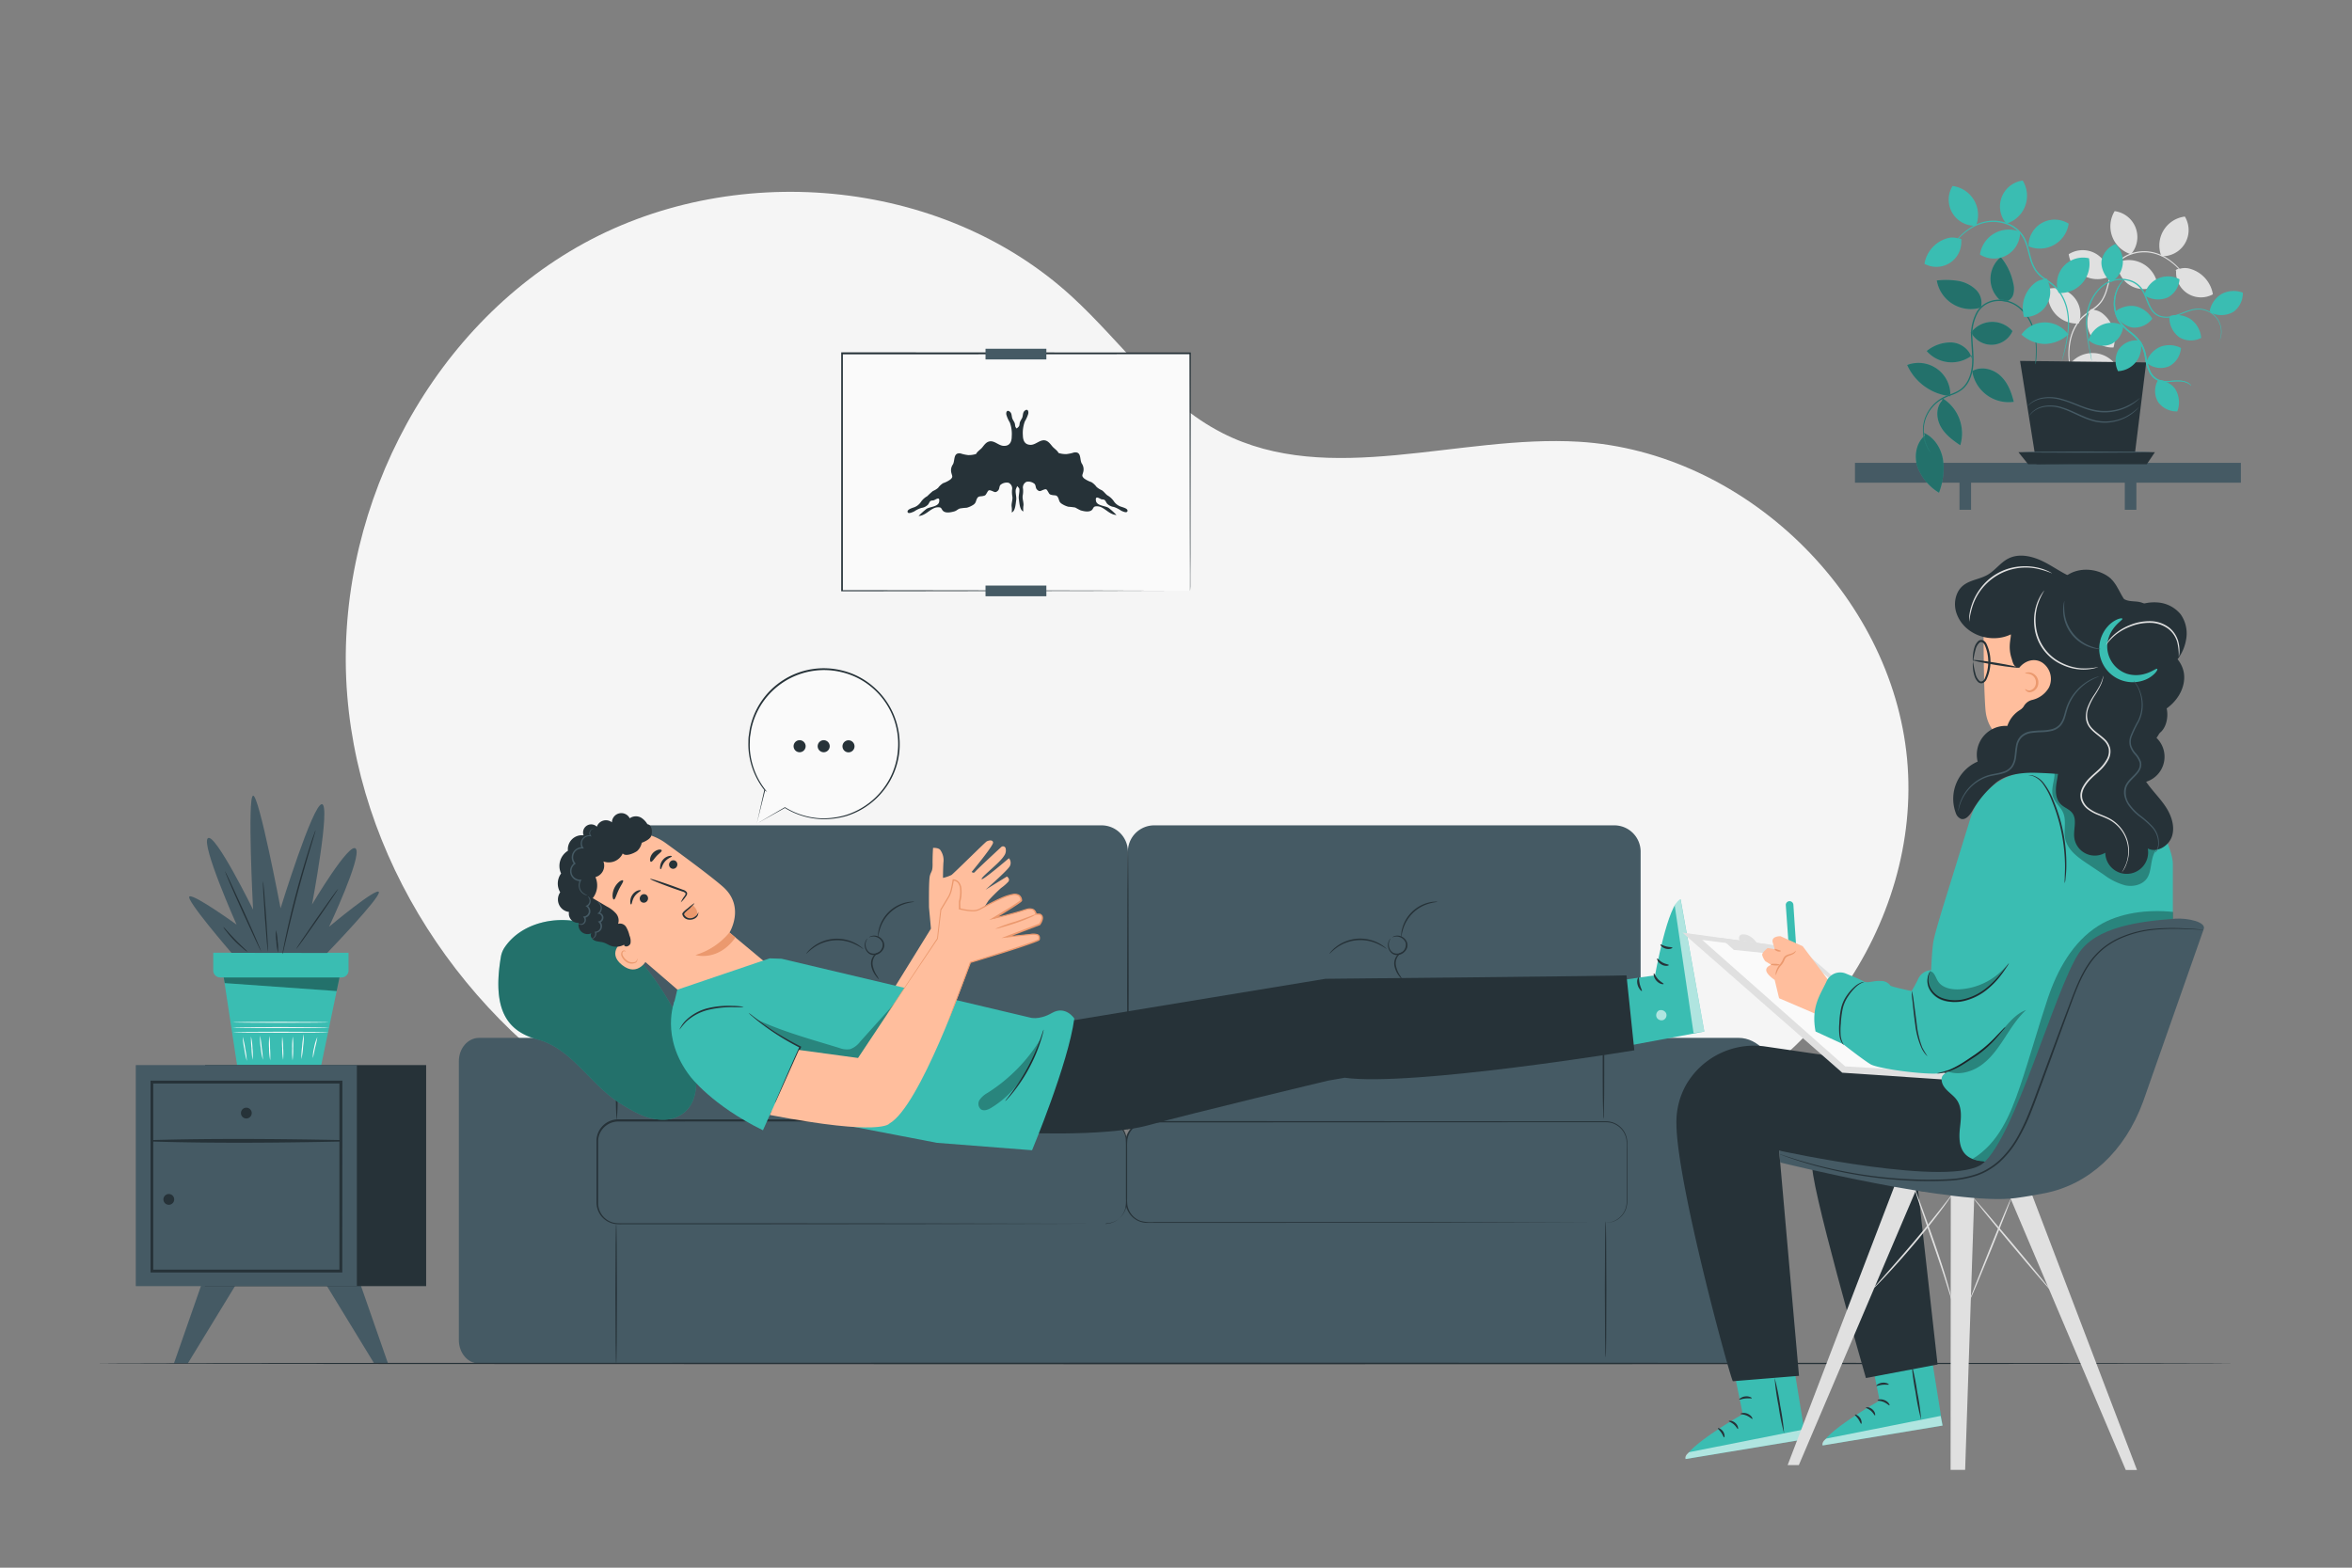 <svg xmlns="http://www.w3.org/2000/svg" viewBox="0 0 750 500"><rect x="0" y="0" width="750" height="500" fill="#808080" stroke="none"/><g id="freepik--background-simple--inject-4"><path d="M184,78.83c49-28.12,116.08-22.46,157.76,15.73,16,14.64,28.63,33.63,47.92,43.5,34.23,17.51,75.45.52,113.83,2.83,52.75,3.17,99.71,48.61,104.62,101.22s-32.86,106-84.11,118.82l-322.53-4.19c-49.89-26.58-86.19-78.57-90.76-134.91S135,106.94,184,78.83Z" style="fill:#f5f5f5"></path></g><g id="freepik--Plants--inject-4"><polygon points="71.05 309.85 75.65 340.07 102.36 340.07 108.56 310.29 71.05 309.85" style="fill:#3ABDB2"></polygon><path d="M104.83,329.22c0,.09-6.85.16-15.29.16s-15.29-.07-15.29-.16,6.84-.16,15.29-.16S104.83,329.13,104.83,329.22Z" style="fill:#fafafa"></path><path d="M104.93,327.73c0,.09-6.89.16-15.39.16s-15.39-.07-15.39-.16,6.89-.15,15.39-.15S104.93,327.65,104.93,327.73Z" style="fill:#fafafa"></path><path d="M104.88,326.06c0,.08-6.9.15-15.39.15s-15.4-.07-15.4-.15,6.89-.16,15.4-.16S104.88,326,104.88,326.06Z" style="fill:#fafafa"></path><path d="M78.71,338.35a24.87,24.87,0,0,1-.81-3.81,23.09,23.09,0,0,1-.51-3.86,24.87,24.87,0,0,1,.81,3.81A23.09,23.09,0,0,1,78.71,338.35Z" style="fill:#fafafa"></path><path d="M80.53,338a29.45,29.45,0,0,1-.33-3.72,28.11,28.11,0,0,1-.17-3.72,18.64,18.64,0,0,1,.48,3.7A17.74,17.74,0,0,1,80.53,338Z" style="fill:#fafafa"></path><path d="M83.84,338a19.2,19.2,0,0,1-.69-3.8,18.1,18.1,0,0,1-.2-3.87,37.65,37.65,0,0,1,.51,3.83A31.52,31.52,0,0,1,83.84,338Z" style="fill:#fafafa"></path><path d="M86.17,338.18a19.37,19.37,0,0,1-.37-3.86,18.57,18.57,0,0,1,.12-3.89,33.52,33.52,0,0,1,.19,3.88A32.65,32.65,0,0,1,86.17,338.18Z" style="fill:#fafafa"></path><path d="M90.29,338a20.9,20.9,0,0,1-.29-3.67,22,22,0,0,1,0-3.69,22.9,22.9,0,0,1,.28,3.68A22.57,22.57,0,0,1,90.29,338Z" style="fill:#fafafa"></path><path d="M93.29,338.19a24.26,24.26,0,0,1-.12-3.8,23.68,23.68,0,0,1,.18-3.8,22,22,0,0,1,.13,3.8A23,23,0,0,1,93.29,338.19Z" style="fill:#fafafa"></path><path d="M96.11,337.78a25.24,25.24,0,0,1,.23-4,24.8,24.8,0,0,1,.54-3.94,26.73,26.73,0,0,1-.23,4A24.33,24.33,0,0,1,96.11,337.78Z" style="fill:#fafafa"></path><path d="M99.75,337.39a12.93,12.93,0,0,1,.44-3.38,13.5,13.5,0,0,1,1-3.26,30.62,30.62,0,0,1-.69,3.33C100.1,335.9,99.83,337.4,99.75,337.39Z" style="fill:#fafafa"></path><path d="M68,303.87v5.65a2.23,2.23,0,0,0,2.23,2.23h38.68a2.23,2.23,0,0,0,2.23-2.23v-5.65Z" style="fill:#3ABDB2"></path><g style="opacity:0.4"><polygon points="71.34 311.75 71.66 313.55 107.35 316.09 108.26 311.75 71.34 311.75"></polygon></g><path d="M73.81,303.9s-15-17.34-13.37-18,15,9,15,9S64,269.22,66.29,267.34,80.7,290.11,80.7,290.11s-1.88-35.93,0-36.34,8.77,35.92,8.77,35.92,10.24-33.21,13.16-33.21-3.13,32-3.13,32,12.12-20.47,14-17.75-8.57,24.85-8.57,24.85,15.25-12.74,15.88-11.07-16.5,19.43-16.5,19.43Z" style="fill:#455a64"></path><path d="M71.71,277.79c.1-.05,2.77,5.67,6,12.77s5.68,12.9,5.58,12.94-2.77-5.67-6-12.77S71.61,277.83,71.71,277.79Z" style="fill:#263238"></path><path d="M83.86,281c.11,0,.56,5,1,11.26s.69,11.28.58,11.29-.56-5-1-11.26S83.75,281,83.86,281Z" style="fill:#263238"></path><path d="M100.62,264.89a1.88,1.88,0,0,1-.09.41c-.09.31-.2.68-.33,1.14-.31,1.05-.74,2.46-1.26,4.19-1.06,3.53-2.48,8.42-3.94,13.86s-2.65,10.4-3.49,14c-.41,1.75-.75,3.19-1,4.25l-.29,1.16a2.61,2.61,0,0,1-.12.4,1.33,1.33,0,0,1,0-.42q.09-.47.21-1.17c.19-1,.48-2.48.87-4.28.76-3.62,1.92-8.59,3.37-14s2.93-10.33,4.06-13.85c.57-1.76,1-3.17,1.39-4.15l.4-1.12A1.56,1.56,0,0,1,100.62,264.89Z" style="fill:#263238"></path><path d="M107.87,283.41c.09.07-2.85,4.44-6.56,9.78s-6.8,9.6-6.9,9.54,2.84-4.44,6.56-9.78S107.77,283.35,107.87,283.41Z" style="fill:#263238"></path><path d="M78.88,303.53a6.07,6.07,0,0,1-1.31-.94A35.4,35.4,0,0,1,74.71,300,33.89,33.89,0,0,1,72.14,297a5.57,5.57,0,0,1-.91-1.34c.1-.07,1.66,1.82,3.77,4S79,303.44,78.88,303.53Z" style="fill:#263238"></path><path d="M88,296.64a16.26,16.26,0,0,1,.53,3.58,15.48,15.48,0,0,1,.12,3.61,16.24,16.24,0,0,1-.53-3.57A15.56,15.56,0,0,1,88,296.64Z" style="fill:#263238"></path><rect x="591.51" y="147.62" width="123.06" height="6.33" style="fill:#455a64"></rect><path d="M698,90.07a1.57,1.57,0,0,0-.08-.18l-.27-.49c-.24-.43-.62-1.05-1.16-1.82a19.41,19.41,0,0,0-5.76-5.44,14.07,14.07,0,0,0-5.16-1.89,12.69,12.69,0,0,0-6.27.65,10.18,10.18,0,0,0-5.37,4.4c-1.24,2.15-1.63,4.68-2.35,7.1a13,13,0,0,1-1.5,3.38,10.3,10.3,0,0,1-2.55,2.51c-1,.71-2,1.35-2.88,2.09a12.62,12.62,0,0,0-2.33,2.53,15.62,15.62,0,0,0-2.39,5.84,20.93,20.93,0,0,0-.32,5.49,41.91,41.91,0,0,0,1.4,7.81c.24.91.44,1.61.58,2.08a5.76,5.76,0,0,0,.23.71,3.43,3.43,0,0,0-.15-.73c-.12-.52-.28-1.22-.49-2.1a44.54,44.54,0,0,1-1.26-7.78,20.7,20.7,0,0,1,.36-5.4,15.39,15.39,0,0,1,2.37-5.69,11.87,11.87,0,0,1,2.27-2.44c.88-.72,1.88-1.35,2.86-2.06A10.84,10.84,0,0,0,670.39,96a13.25,13.25,0,0,0,1.55-3.5c.73-2.46,1.13-5,2.31-7a9.78,9.78,0,0,1,5.14-4.23,12.52,12.52,0,0,1,6.08-.68,14,14,0,0,1,5.06,1.81,20.09,20.09,0,0,1,5.77,5.27c.56.75,1,1.35,1.23,1.77A3.9,3.9,0,0,0,698,90.07Z" style="fill:#e0e0e0"></path><path d="M666.35,98.93c.67-.62,1-.19,1.88,0a5.59,5.59,0,0,1,2.42,1.21,10.19,10.19,0,0,1,3.3,10.68,7.94,7.94,0,0,1-7.29-11.93" style="fill:#e0e0e0"></path><path d="M693.68,86.49c.34-.85.81-.6,1.69-.84a5.73,5.73,0,0,1,2.7,0,10.18,10.18,0,0,1,7.57,8.22,7.93,7.93,0,0,1-11.71-7.63" style="fill:#e0e0e0"></path><path d="M660.33,115.77a9.16,9.16,0,0,1,14.41.7,11.37,11.37,0,0,1-7.47,3,11.62,11.62,0,0,1-7.53-3" style="fill:#e0e0e0"></path><path d="M662.58,103.19a9.28,9.28,0,0,1-9.38-11.08,8.33,8.33,0,0,1,9.68,11" style="fill:#e0e0e0"></path><path d="M672.19,88.41a9.27,9.27,0,0,1-12.52-7.33,8.32,8.32,0,0,1,12.78,7.14" style="fill:#e0e0e0"></path><path d="M675.42,83.58A9.3,9.3,0,0,1,688,90.92a8.34,8.34,0,0,1-12.79-7.15" style="fill:#e0e0e0"></path><path d="M679.26,81a9.3,9.3,0,0,1-4.94-13.66A8.34,8.34,0,0,1,679.58,81" style="fill:#e0e0e0"></path><path d="M689.12,81.46a9.29,9.29,0,0,1,7.58-12.39,8.34,8.34,0,0,1-7.4,12.65" style="fill:#e0e0e0"></path><polyline points="649.4 148.05 644.15 115.11 684.38 115.59 680.41 147.62" style="fill:#263238"></polyline><path d="M666.76,109.09a6.84,6.84,0,0,0,6.67.56,7.23,7.23,0,0,0,3.65-5.77A7.71,7.71,0,0,0,666,108.5" style="fill:#3ABDB2"></path><path d="M685.14,116.18a6.87,6.87,0,0,0,6.68.57,7.23,7.23,0,0,0,3.65-5.77,8.2,8.2,0,0,0-6.66-.35,8.12,8.12,0,0,0-4.43,5" style="fill:#3ABDB2"></path><path d="M674.82,100.34a6.87,6.87,0,0,0,5.27,4.14,7.21,7.21,0,0,0,6.22-2.81,8.21,8.21,0,0,0-5.38-4,8.11,8.11,0,0,0-6.42,1.7" style="fill:#3ABDB2"></path><path d="M681.54,108.55a6.86,6.86,0,0,0-6,3,7.24,7.24,0,0,0-.14,6.83,7.73,7.73,0,0,0,7.11-9.7" style="fill:#3ABDB2"></path><path d="M688,121.51a6.9,6.9,0,0,0,.16,6.7,7.24,7.24,0,0,0,6.13,3,8.16,8.16,0,0,0-.38-6.66c-1-1.93-3-2.88-5.34-3.42" style="fill:#3ABDB2"></path><path d="M698.7,123a4.58,4.58,0,0,0-1.59-1,6.81,6.81,0,0,0-2.18-.39,28,28,0,0,0-3,.18,8.65,8.65,0,0,1-3.65-.32,5.57,5.57,0,0,1-3-2.91,16.87,16.87,0,0,1-1.3-4.45,12.64,12.64,0,0,0-1.55-4.57,16.13,16.13,0,0,0-3.4-3.45,16.41,16.41,0,0,1-3.25-3.31,10.88,10.88,0,0,1-1.62-7.57,10.56,10.56,0,0,1,2-4.86,8,8,0,0,1,1-1.07,2.26,2.26,0,0,1,.38-.32,2.52,2.52,0,0,1-.32.39,8.68,8.68,0,0,0-.89,1.1,11,11,0,0,0-.16,12.11,16.16,16.16,0,0,0,3.2,3.2,16.13,16.13,0,0,1,3.49,3.55,13,13,0,0,1,1.6,4.72,17.07,17.07,0,0,0,1.24,4.35,5.29,5.29,0,0,0,2.79,2.76,8.51,8.51,0,0,0,3.5.34,24.53,24.53,0,0,1,3-.11,6.73,6.73,0,0,1,2.24.47,3.87,3.87,0,0,1,1.21.78,2.14,2.14,0,0,1,.24.28C698.69,123,698.71,123,698.7,123Z" style="fill:#3ABDB2"></path><path d="M698.7,123a4.58,4.58,0,0,0-1.59-1,6.81,6.81,0,0,0-2.18-.39,28,28,0,0,0-3,.18,8.65,8.65,0,0,1-3.65-.32,5.57,5.57,0,0,1-3-2.91,16.87,16.87,0,0,1-1.3-4.45,12.64,12.64,0,0,0-1.55-4.57,16.13,16.13,0,0,0-3.4-3.45,16.41,16.41,0,0,1-3.25-3.31,10.88,10.88,0,0,1-1.62-7.57,10.56,10.56,0,0,1,2-4.86,8,8,0,0,1,1-1.07,2.26,2.26,0,0,1,.38-.32,2.52,2.52,0,0,1-.32.39,8.68,8.68,0,0,0-.89,1.1,11,11,0,0,0-.16,12.11,16.16,16.16,0,0,0,3.2,3.2,16.13,16.13,0,0,1,3.49,3.55,13,13,0,0,1,1.6,4.72,17.07,17.07,0,0,0,1.24,4.35,5.29,5.29,0,0,0,2.79,2.76,8.51,8.51,0,0,0,3.5.34,24.53,24.53,0,0,1,3-.11,6.73,6.73,0,0,1,2.24.47,3.87,3.87,0,0,1,1.21.78,2.14,2.14,0,0,1,.24.28C698.69,123,698.71,123,698.7,123Z" style="fill:#3ABDB2"></path><path d="M621.92,126.41a10.17,10.17,0,0,0-13.77-10,17,17,0,0,0,13.41,9.9" style="fill:#3ABDB2"></path><path d="M619.27,127.82c-2,2.15-1.84,5.63-.44,8.19s3.83,4.38,6.26,6a13.2,13.2,0,0,0-5.69-15" style="fill:#3ABDB2"></path><path d="M628.8,117.69a11.75,11.75,0,0,0,13.34,10.46c-.76-3.16-2-6.35-4.47-8.5s-6.3-2.94-9-1.13" style="fill:#3ABDB2"></path><path d="M628.73,114.46c-.49-2.88-3.33-5-6.24-5.23a12,12,0,0,0-8.11,2.73,10.57,10.57,0,0,0,14.38,1.42" style="fill:#3ABDB2"></path><path d="M613.75,138.94c-2.76,2.36-3.46,6.56-2.31,10a16.62,16.62,0,0,0,6.86,8.21,21.73,21.73,0,0,0,1.27-10.63c-.61-3.55-2.75-7-6.05-8.44" style="fill:#3ABDB2"></path><path d="M628.28,106.39a8.49,8.49,0,0,1,13.45-.79,7.33,7.33,0,0,1-13.24.34" style="fill:#3ABDB2"></path><path d="M631.67,98.09a11,11,0,0,1-14.07-8.63,25.52,25.52,0,0,1,6.65.1,10.83,10.83,0,0,1,5.88,2.9,5.84,5.84,0,0,1,1.54,5.63" style="fill:#3ABDB2"></path><path d="M638.05,95.94A9,9,0,0,1,638,82a18.93,18.93,0,0,1,4,8.41,7.06,7.06,0,0,1,0,3.48,3.21,3.21,0,0,1-2.44,2.28" style="fill:#3ABDB2"></path><g style="opacity:0.4"><path d="M621.92,126.41a10.17,10.17,0,0,0-13.77-10,17,17,0,0,0,13.41,9.9"></path></g><g style="opacity:0.4"><path d="M619.27,127.82c-2,2.15-1.84,5.63-.44,8.19s3.83,4.38,6.26,6a13.2,13.2,0,0,0-5.69-15"></path></g><g style="opacity:0.4"><path d="M628.8,117.69a11.75,11.75,0,0,0,13.34,10.46c-.76-3.16-2-6.35-4.47-8.5s-6.3-2.94-9-1.13"></path></g><g style="opacity:0.4"><path d="M628.73,114.46c-.49-2.88-3.33-5-6.24-5.23a12,12,0,0,0-8.11,2.73,10.57,10.57,0,0,0,14.38,1.42"></path></g><g style="opacity:0.4"><path d="M613.75,138.94c-2.76,2.36-3.46,6.56-2.31,10a16.62,16.62,0,0,0,6.86,8.21,21.73,21.73,0,0,0,1.27-10.63c-.61-3.55-2.75-7-6.05-8.44"></path></g><g style="opacity:0.4"><path d="M628.28,106.39a8.49,8.49,0,0,1,13.45-.79,7.33,7.33,0,0,1-13.24.34"></path></g><g style="opacity:0.4"><path d="M631.67,98.09a11,11,0,0,1-14.07-8.63,25.52,25.52,0,0,1,6.65.1,10.83,10.83,0,0,1,5.88,2.9,5.84,5.84,0,0,1,1.54,5.63"></path></g><g style="opacity:0.4"><path d="M638.05,95.94A9,9,0,0,1,638,82a18.93,18.93,0,0,1,4,8.41,7.06,7.06,0,0,1,0,3.48,3.21,3.21,0,0,1-2.44,2.28"></path></g><path d="M649.08,116.16v-.22c0-.18,0-.39,0-.66,0-.59.09-1.44.11-2.55a22.64,22.64,0,0,0-1.49-9.14,14,14,0,0,0-3.68-5.17A9.75,9.75,0,0,0,637.38,96a8.45,8.45,0,0,0-3.78.94,7.56,7.56,0,0,0-2.91,2.79,15,15,0,0,0-1.7,8.4c.11,3,.54,6,.21,8.84a13.73,13.73,0,0,1-1.1,4.1,8.71,8.71,0,0,1-2.48,3.25,12.6,12.6,0,0,1-3.44,1.76,17.25,17.25,0,0,0-3.25,1.47,11.78,11.78,0,0,0-4.27,4.65,11.09,11.09,0,0,0-1.23,5.08,12,12,0,0,0,.64,3.93,14,14,0,0,0,1.53,3.06s-.06,0-.15-.17a5.25,5.25,0,0,1-.39-.54,11.35,11.35,0,0,1-1.15-2.29,11.81,11.81,0,0,1-.72-4,11.28,11.28,0,0,1,1.2-5.22,12.08,12.08,0,0,1,4.34-4.82c2-1.32,4.62-1.65,6.64-3.24s3.09-4.31,3.4-7.08-.1-5.74-.21-8.77a15.37,15.37,0,0,1,1.76-8.65,7.94,7.94,0,0,1,3.09-2.92,8.72,8.72,0,0,1,4-1,10.14,10.14,0,0,1,6.93,2.59,14.07,14.07,0,0,1,3.72,5.32,19.09,19.09,0,0,1,1.27,5.22,29,29,0,0,1,.11,4c0,1.1-.12,2-.19,2.54,0,.27-.06.49-.08.66S649.09,116.17,649.08,116.16Z" style="fill:#3ABDB2"></path><g style="opacity:0.4"><path d="M649.08,116.16v-.22c0-.18,0-.39,0-.66,0-.59.09-1.44.11-2.55a22.64,22.64,0,0,0-1.49-9.14,14,14,0,0,0-3.68-5.17A9.75,9.75,0,0,0,637.38,96a8.45,8.45,0,0,0-3.78.94,7.56,7.56,0,0,0-2.91,2.79,15,15,0,0,0-1.7,8.4c.11,3,.54,6,.21,8.84a13.73,13.73,0,0,1-1.1,4.1,8.71,8.71,0,0,1-2.48,3.25,12.6,12.6,0,0,1-3.44,1.76,17.25,17.25,0,0,0-3.25,1.47,11.78,11.78,0,0,0-4.27,4.65,11.09,11.09,0,0,0-1.23,5.08,12,12,0,0,0,.64,3.93,14,14,0,0,0,1.53,3.06s-.06,0-.15-.17a5.25,5.25,0,0,1-.39-.54,11.35,11.35,0,0,1-1.15-2.29,11.81,11.81,0,0,1-.72-4,11.28,11.28,0,0,1,1.2-5.22,12.08,12.08,0,0,1,4.34-4.82c2-1.32,4.62-1.65,6.64-3.24s3.09-4.31,3.4-7.08-.1-5.74-.21-8.77a15.37,15.37,0,0,1,1.76-8.65,7.94,7.94,0,0,1,3.09-2.92,8.72,8.72,0,0,1,4-1,10.14,10.14,0,0,1,6.93,2.59,14.07,14.07,0,0,1,3.72,5.32,19.09,19.09,0,0,1,1.27,5.22,29,29,0,0,1,.11,4c0,1.1-.12,2-.19,2.54,0,.27-.06.49-.08.66S649.09,116.17,649.08,116.16Z"></path></g><path d="M707.65,109a9,9,0,0,0,.6-3,7.32,7.32,0,0,0-.78-3.4,7.09,7.09,0,0,0-3.29-3.17,7.25,7.25,0,0,0-2.58-.7,8.56,8.56,0,0,0-2.89.34c-2,.52-3.92,1.64-6.25,2.1a7.46,7.46,0,0,1-3.63-.09,5.4,5.4,0,0,1-3-2.36c-1.4-2.18-1.8-4.91-3.5-6.92a6.91,6.91,0,0,0-3.17-2.07,8.9,8.9,0,0,0-3.72-.38,9.55,9.55,0,0,0-6.17,3.21,14.53,14.53,0,0,0-3.06,5.67,17.1,17.1,0,0,0-.69,5.62,63.62,63.62,0,0,0,1,8.22c.17.93.29,1.68.39,2.22l.09.58a.84.84,0,0,1,0,.21.63.63,0,0,1-.06-.2c0-.15-.08-.34-.13-.57-.11-.54-.27-1.28-.46-2.21a55.75,55.75,0,0,1-1.19-8.24,17.18,17.18,0,0,1,.65-5.73A14.77,14.77,0,0,1,669,92.32a11,11,0,0,1,2.82-2.26,9.83,9.83,0,0,1,7.5-.72,7.34,7.34,0,0,1,3.37,2.21c1.8,2.15,2.18,4.9,3.53,7a5,5,0,0,0,2.72,2.19,7,7,0,0,0,3.42.1c2.25-.43,4.21-1.54,6.24-2.06a8.65,8.65,0,0,1,3-.32,7.41,7.41,0,0,1,2.69.75,7.28,7.28,0,0,1,3.36,3.34,7.4,7.4,0,0,1,.74,3.51,6.82,6.82,0,0,1-.44,2.23A3.92,3.92,0,0,1,707.65,109Z" style="fill:#3ABDB2"></path><path d="M684.12,94.38a7.83,7.83,0,0,0,7.18.47A7.23,7.23,0,0,0,695,89.08a7.73,7.73,0,0,0-11.1,4.62" style="fill:#3ABDB2"></path><path d="M691.75,101.3a7.8,7.8,0,0,0,3.33,6.37,7.24,7.24,0,0,0,6.83.11,8.21,8.21,0,0,0-3.18-5.86,8.1,8.1,0,0,0-6.54-1.21" style="fill:#3ABDB2"></path><path d="M705,99.76a7.8,7.8,0,0,0,7.18-.29,7.26,7.26,0,0,0,3-6.13,8.22,8.22,0,0,0-6.67.37,8.13,8.13,0,0,0-3.87,5.41" style="fill:#3ABDB2"></path><path d="M673,89.8c-1.92-1.66-3.21-4.58-2.85-6.77a7.23,7.23,0,0,1,4.44-5.19,7.72,7.72,0,0,1-1.13,12" style="fill:#3ABDB2"></path><path d="M621.37,80.33s0-.06.07-.18.16-.29.27-.49c.24-.43.62-1,1.16-1.82a19.79,19.79,0,0,1,5.76-5.44,14.14,14.14,0,0,1,5.16-1.89,12.72,12.72,0,0,1,6.28.65,10.18,10.18,0,0,1,5.37,4.4c1.23,2.15,1.63,4.68,2.35,7.1a12.71,12.71,0,0,0,1.5,3.38,10,10,0,0,0,2.55,2.51c1,.71,2,1.35,2.87,2.09A12.34,12.34,0,0,1,657,93.17a15.65,15.65,0,0,1,2.4,5.84,20.93,20.93,0,0,1,.32,5.49,41.78,41.78,0,0,1-1.41,7.81c-.24.91-.44,1.61-.58,2.08s-.22.72-.23.72a4.29,4.29,0,0,1,.15-.74c.12-.52.29-1.22.5-2.1a46.54,46.54,0,0,0,1.26-7.78,20.76,20.76,0,0,0-.37-5.4,15.22,15.22,0,0,0-2.37-5.69A11.79,11.79,0,0,0,654.45,91c-.89-.73-1.89-1.36-2.87-2.07a10.8,10.8,0,0,1-2.65-2.62,13,13,0,0,1-1.56-3.5c-.73-2.46-1.13-5-2.31-7a9.79,9.79,0,0,0-5.13-4.23,12.57,12.57,0,0,0-6.09-.68,14,14,0,0,0-5.05,1.81A20.15,20.15,0,0,0,623,77.94c-.56.75-1,1.35-1.23,1.77A6,6,0,0,1,621.37,80.33Z" style="fill:#3ABDB2"></path><path d="M653,89.19c-.66-.62-1-.19-1.88,0a5.59,5.59,0,0,0-2.42,1.21,10.18,10.18,0,0,0-3.29,10.68,7.95,7.95,0,0,0,7.29-11.93" style="fill:#3ABDB2"></path><path d="M625.63,76.75c-.33-.85-.81-.6-1.69-.83a5.61,5.61,0,0,0-2.7,0,10.2,10.2,0,0,0-7.57,8.22,7.94,7.94,0,0,0,11.72-7.63" style="fill:#3ABDB2"></path><path d="M659,106a9.16,9.16,0,0,0-14.41.7,11.38,11.38,0,0,0,7.48,3,11.61,11.61,0,0,0,7.52-3.05" style="fill:#3ABDB2"></path><path d="M656.74,93.45a9.28,9.28,0,0,0,9.38-11.08,8.33,8.33,0,0,0-9.69,11" style="fill:#3ABDB2"></path><path d="M647.12,78.67a9.29,9.29,0,0,0,12.53-7.33,8.33,8.33,0,0,0-12.79,7.14" style="fill:#3ABDB2"></path><path d="M643.89,73.84a9.3,9.3,0,0,0-12.53,7.34A8.34,8.34,0,0,0,644.15,74" style="fill:#3ABDB2"></path><path d="M640.05,71.25A9.29,9.29,0,0,0,645,57.59a8.34,8.34,0,0,0-5.26,13.68" style="fill:#3ABDB2"></path><path d="M630.2,71.72a9.29,9.29,0,0,0-7.58-12.39A8.33,8.33,0,0,0,630,72" style="fill:#3ABDB2"></path><polygon points="643.64 144.23 646.72 148.05 684.57 148.05 687.15 144.23 643.64 144.23" style="fill:#263238"></polygon><path d="M686.32,144.2c0,.12-9.3.21-20.77.21s-20.78-.09-20.78-.21,9.3-.22,20.78-.22S686.32,144.08,686.32,144.2Z" style="fill:#455a64"></path><path d="M682.06,129.82s-.07.12-.23.31a10,10,0,0,1-.77.81,14.4,14.4,0,0,1-3.38,2.35,14.94,14.94,0,0,1-5.91,1.52,14.15,14.15,0,0,1-3.62-.31,20.88,20.88,0,0,1-3.68-1.22c-2.44-1-4.66-2.22-6.82-2.91a11.68,11.68,0,0,0-5.89-.56,7.64,7.64,0,0,0-3.61,1.67,13.28,13.28,0,0,0-1,1.08s0-.13.19-.35a5.31,5.31,0,0,1,.72-.85,7.6,7.6,0,0,1,3.67-1.86,11.93,11.93,0,0,1,6.07.49c2.21.68,4.46,1.87,6.87,2.89a21.27,21.27,0,0,0,3.61,1.21,14.13,14.13,0,0,0,3.5.32,14.89,14.89,0,0,0,5.79-1.4A17.54,17.54,0,0,0,682.06,129.82Z" style="fill:#455a64"></path><path d="M682.44,126.87s-.08.11-.26.29a8.87,8.87,0,0,1-.83.76,15.57,15.57,0,0,1-3.5,2.17,16.42,16.42,0,0,1-6,1.42,16.18,16.18,0,0,1-3.63-.24,24.14,24.14,0,0,1-3.74-1.06c-2.5-.91-4.79-2-7-2.56a13.85,13.85,0,0,0-5.94-.54,9,9,0,0,0-3.75,1.43c-.78.56-1.13,1-1.16.94a1.49,1.49,0,0,1,.24-.31,6.57,6.57,0,0,1,.82-.76,8.52,8.52,0,0,1,3.8-1.6,13.8,13.8,0,0,1,6.1.45c2.23.6,4.55,1.64,7,2.54a25.11,25.11,0,0,0,3.67,1,15.9,15.9,0,0,0,3.53.26,16.56,16.56,0,0,0,5.85-1.3A21.07,21.07,0,0,0,682.44,126.87Z" style="fill:#455a64"></path><rect x="624.84" y="152.29" width="3.69" height="10.3" style="fill:#455a64"></rect><rect x="677.55" y="152.29" width="3.69" height="10.3" style="fill:#455a64"></rect></g><g id="freepik--Couch--inject-4"><rect x="183.88" y="379.1" width="354.61" height="55.77" style="fill:#455a64"></rect><path d="M359.66,334.46V271.63a8.39,8.39,0,0,1,8.39-8.39H514.77a8.39,8.39,0,0,1,8.39,8.39v87.3H359.66Z" style="fill:#455a64"></path><path d="M195.41,334.46V271.63a8.4,8.4,0,0,1,8.43-8.39H351.23a8.4,8.4,0,0,1,8.43,8.39v87.3H195.41Z" style="fill:#455a64"></path><path d="M190.31,434.86H152.68c-3.51,0-6.36-3.34-6.36-7.46V338.48c0-4.12,2.85-7.46,6.47-7.46h37.62c3.41,0,6.26,3.34,6.26,7.46V427.4C196.67,431.52,193.82,434.86,190.31,434.86Z" style="fill:#455a64"></path><rect x="511.01" y="331.02" width="54.7" height="103.85" rx="11.3" style="fill:#455a64"></rect><rect x="359.13" y="357.79" width="159.66" height="32.22" rx="6.69" style="fill:#455a64"></rect><path d="M512.1,390s.33,0,.95-.1a6.58,6.58,0,0,0,2.6-1,6.69,6.69,0,0,0,2.73-3.53,8,8,0,0,0,.32-2.87c0-1,0-2.15,0-3.33,0-2.36,0-5,0-7.84,0-1.43,0-2.92,0-4.48s.18-3.2-.45-4.74a6.59,6.59,0,0,0-3.39-3.6c-1.6-.8-3.49-.55-5.38-.59l-12,0-131.6.07a6.48,6.48,0,0,0-4.24,1.59,6.38,6.38,0,0,0-2.15,4,19.92,19.92,0,0,0-.07,2.34v16.39a11.86,11.86,0,0,0,.12,2.25,6.64,6.64,0,0,0,.8,2.06,6.37,6.37,0,0,0,3.32,2.75,12.51,12.51,0,0,0,4.39.39h30.42l59.16,0,39.89.08,10.85,0,2.82,0,1,0-1,0-2.82,0-10.85.05-39.89.08-59.16.05H365.74a7,7,0,0,1-2.3-.42,6.84,6.84,0,0,1-3.57-3,6.62,6.62,0,0,1-.85-2.2,11.72,11.72,0,0,1-.14-2.35V365.93a19.67,19.67,0,0,1,.08-2.41,6.86,6.86,0,0,1,2.3-4.26,7,7,0,0,1,4.57-1.71l131.6.07,12,0h2.81a6.82,6.82,0,0,1,6.22,4.4,6.94,6.94,0,0,1,.45,2.45c0,.81,0,1.6,0,2.38,0,1.56,0,3.05,0,4.48q0,4.31,0,7.84c0,1.18,0,2.29,0,3.33a7.9,7.9,0,0,1-.36,2.92,6.66,6.66,0,0,1-2.8,3.56,6.4,6.4,0,0,1-2.65.95A5,5,0,0,1,512.1,390Z" style="fill:#263238"></path><rect x="190.46" y="357.43" width="168.67" height="32.94" rx="6.69" style="fill:#455a64"></rect><path d="M352.44,390.37s.34,0,1-.11a6.63,6.63,0,0,0,5.4-4.92,11.84,11.84,0,0,0,.2-3c0-1.1,0-2.27,0-3.5,0-2.48,0-5.24,0-8.25,0-1.51,0-3.08,0-4.72,0-.81,0-1.66-.06-2.48a6.32,6.32,0,0,0-.77-2.4,6.58,6.58,0,0,0-4.13-3.16,10.81,10.81,0,0,0-2.81-.2h-3l-12.64,0-138.48.07a6.48,6.48,0,0,0-4.42,1.75,6.39,6.39,0,0,0-2,4.28c0,3.3,0,6.64,0,9.93v9.8a6.58,6.58,0,0,0,1.47,4.34,6.48,6.48,0,0,0,3.92,2.26,15.07,15.07,0,0,0,2.34.09h34.39l62.26.05,42,.08,11.41,0,3,0,1,0-1,0-3,0-11.41.05-42,.08-62.26.05H198.43a14.21,14.21,0,0,1-2.42-.1,7,7,0,0,1-4.22-2.42,7.09,7.09,0,0,1-1.58-4.65v-9.8c0-3.3,0-6.6,0-10a6.95,6.95,0,0,1,6.93-6.49l138.48.07,12.64,0h3a11.56,11.56,0,0,1,2.88.22,6.79,6.79,0,0,1,5.1,5.82c.08.87,0,1.69.05,2.51,0,1.64,0,3.21,0,4.72,0,3,0,5.77,0,8.25,0,1.23,0,2.4,0,3.5a11.35,11.35,0,0,1-.23,3.08,6.77,6.77,0,0,1-2.76,3.88,6.57,6.57,0,0,1-2.77,1.05,4,4,0,0,1-.76.06Z" style="fill:#263238"></path><path d="M196.49,434.86c-.14,0-.25-10-.25-22.24s.11-22.25.25-22.25.25,10,.25,22.25S196.63,434.86,196.49,434.86Z" style="fill:#263238"></path><path d="M359.66,270.92c.14,0,.25,20.1.25,44.9s-.11,44.9-.25,44.9-.25-20.1-.25-44.9S359.52,270.92,359.66,270.92Z" style="fill:#263238"></path><path d="M443.47,299.33s-.15.21-.34.6a3.15,3.15,0,0,0-.25,1.77,3,3,0,0,0,1.35,2.16,2.83,2.83,0,0,0,4-3.14,3,3,0,0,0-1.78-1.81,3.12,3.12,0,0,0-1.78-.16c-.42.09-.64.23-.66.19s.17-.21.61-.38a3.13,3.13,0,0,1,1.95,0,3.34,3.34,0,0,1,2.1,2,2.72,2.72,0,0,1,0,1.78,3.53,3.53,0,0,1-2.87,2.26,2.72,2.72,0,0,1-1.74-.38,3.35,3.35,0,0,1-1.46-2.51,3.07,3.07,0,0,1,.43-1.9A1.29,1.29,0,0,1,443.47,299.33Z" style="fill:#263238"></path><path d="M458.34,287.62c0,.09-1,.11-2.52.54a12.17,12.17,0,0,0-8.42,8.24c-.47,1.52-.51,2.52-.6,2.51a1.84,1.84,0,0,1,0-.7,8.78,8.78,0,0,1,.29-1.9,11.61,11.61,0,0,1,8.67-8.49,9.78,9.78,0,0,1,1.9-.25A1.82,1.82,0,0,1,458.34,287.62Z" style="fill:#263238"></path><path d="M423.92,304.2s.13-.26.46-.66A11.64,11.64,0,0,1,426,302a12.64,12.64,0,0,1,13.76-1.13,11.14,11.14,0,0,1,1.83,1.23c.39.34.58.55.56.57s-.91-.69-2.55-1.48a13.06,13.06,0,0,0-13.39,1.09C424.71,303.37,424,304.26,423.92,304.2Z" style="fill:#263238"></path><path d="M447.07,312.34c-.05,0-.44-.38-1-1.14a7.57,7.57,0,0,1-1.46-3.35,4.14,4.14,0,0,1,1.18-3.47c.75-.66,1.42-.64,1.41-.59s-.57.19-1.16.84a4.05,4.05,0,0,0-.94,3.15,9.13,9.13,0,0,0,1.26,3.24A5,5,0,0,1,447.07,312.34Z" style="fill:#263238"></path><path d="M276.64,299.33s-.15.21-.34.6a3.15,3.15,0,0,0-.25,1.77,3,3,0,0,0,1.35,2.16,2.83,2.83,0,0,0,4-3.14,3,3,0,0,0-1.78-1.81,3.12,3.12,0,0,0-1.78-.16c-.42.09-.64.23-.66.19s.17-.21.61-.38a3.13,3.13,0,0,1,1.95,0,3.3,3.3,0,0,1,2.09,2,2.66,2.66,0,0,1,0,1.78,3.53,3.53,0,0,1-2.87,2.26,2.72,2.72,0,0,1-1.74-.38,3.35,3.35,0,0,1-1.46-2.51,3.07,3.07,0,0,1,.43-1.9A1.29,1.29,0,0,1,276.64,299.33Z" style="fill:#263238"></path><path d="M291.51,287.62c0,.09-1,.11-2.52.54a12.17,12.17,0,0,0-8.42,8.24c-.47,1.52-.51,2.52-.6,2.51a1.84,1.84,0,0,1,0-.7,8.78,8.78,0,0,1,.29-1.9,11.61,11.61,0,0,1,8.67-8.49,9.78,9.78,0,0,1,1.9-.25A1.82,1.82,0,0,1,291.51,287.62Z" style="fill:#263238"></path><path d="M257.09,304.2s.13-.26.46-.66a11.64,11.64,0,0,1,1.6-1.5,12.64,12.64,0,0,1,13.76-1.13,11.14,11.14,0,0,1,1.83,1.23c.39.34.58.55.56.57s-.91-.69-2.55-1.48a13.06,13.06,0,0,0-13.39,1.09C257.88,303.37,257.15,304.26,257.09,304.2Z" style="fill:#263238"></path><path d="M280.24,312.34c-.05,0-.44-.38-1-1.14a7.57,7.57,0,0,1-1.46-3.35,4.14,4.14,0,0,1,1.18-3.47c.75-.66,1.42-.64,1.41-.59s-.57.19-1.16.84a4.05,4.05,0,0,0-.94,3.15,9.13,9.13,0,0,0,1.26,3.24A5,5,0,0,1,280.24,312.34Z" style="fill:#263238"></path><path d="M512,432.92c-.14,0-.25-9.72-.25-21.7s.11-21.71.25-21.71.24,9.72.24,21.71S512.17,432.92,512,432.92Z" style="fill:#263238"></path><path d="M519.48,331.25c0,.08-1,.23-2.66.75a13.19,13.19,0,0,0-2.8,1.25,7.2,7.2,0,0,0-1.46,1.12,3.87,3.87,0,0,0-1,1.62v0c0,1.7,0,3.55,0,5.48,0,4.24,0,8.08-.08,10.85,0,1.32-.05,2.42-.07,3.29a5.9,5.9,0,0,1-.1,1.21,5.9,5.9,0,0,1-.1-1.21c0-.87,0-2-.07-3.29-.05-2.77-.08-6.61-.08-10.85,0-1.93,0-3.78,0-5.48v0h0a4.3,4.3,0,0,1,1.19-1.85,7.45,7.45,0,0,1,1.56-1.15,13.12,13.12,0,0,1,2.92-1.18,14.84,14.84,0,0,1,2-.41A3,3,0,0,1,519.48,331.25Z" style="fill:#263238"></path><path d="M196.67,340.09a75,75,0,0,1,.25,8.67,74.84,74.84,0,0,1-.25,8.67,77.63,77.63,0,0,1-.25-8.67A77.78,77.78,0,0,1,196.67,340.09Z" style="fill:#263238"></path><path d="M221.44,339.82c-1.77-8.89-5.85-17.19-10.84-24.75-5.77-8.74-13.27-17-23.19-20.31-9.38-3.16-21.18-.61-26.56,7.51a7.71,7.71,0,0,0-1.14,3c-2.82,16.79,2,23.69,11.81,26.28,10.77,2.84,16.83,14.53,26.3,20.4,4.2,2.61,8.57,5.21,13.75,5.18a11,11,0,0,0,4-.78C222.33,353.59,222.68,346,221.44,339.82Z" style="fill:#3ABDB2"></path><g style="opacity:0.4"><path d="M221.44,339.82c-1.77-8.89-5.85-17.19-10.84-24.75-5.77-8.74-13.27-17-23.19-20.31-9.38-3.16-21.18-.61-26.56,7.51a7.71,7.71,0,0,0-1.14,3c-2.82,16.79,2,23.69,11.81,26.28,10.77,2.84,16.83,14.53,26.3,20.4,4.2,2.61,8.57,5.21,13.75,5.18a11,11,0,0,0,4-.78C222.33,353.59,222.68,346,221.44,339.82Z"></path></g></g><g id="freepik--Picture--inject-4"><rect x="268.46" y="112.75" width="111" height="75.72" style="fill:#fafafa"></rect><path d="M379.46,188.46s0-.47,0-1.38,0-2.26,0-4c0-3.52,0-8.66-.05-15.25,0-13.16-.06-32.06-.11-55.08l.21.21-111,.05h0l.26-.26c0,27,0,52.69,0,75.71l-.24-.23,80,.11,22.84.07,6.08,0h2.11l-.51,0H377.4l-6,0-22.78.06-80.13.12h-.24v-.24c0-23,0-48.7,0-75.71v-.26h.27l111,.05h.21v.21c-.05,23.07-.08,42-.11,55.21,0,6.57,0,11.7-.05,15.2,0,1.73,0,3.06,0,4S379.46,188.46,379.46,188.46Z" style="fill:#263238"></path><path d="M357.7,161.67a4.41,4.41,0,0,1-2.59-1.9,6.2,6.2,0,0,0-2-1.79c-.63-.47-1.1-1.21-1.79-1.64a6,6,0,0,1-1.66-1.05,5.81,5.81,0,0,0-1.64-1.52,8.47,8.47,0,0,1-2.32-1.18c-.85-.81-.56-1-.29-2a3.32,3.32,0,0,0-.48-2.8c-.71-1.27,0-3.85-2.44-3.48a12,12,0,0,1-2.44.52,7.37,7.37,0,0,1-2.52-.37c-.28-.7-1.38-1.42-1.89-2-.67-.78-1.3-1.77-2.4-2-1.64-.29-2.94,1.4-4.55,1.42-1.94,0-2.48-1.4-2.52-3a10.63,10.63,0,0,1,.62-4.46,10.83,10.83,0,0,0,1.1-2.46c.18-.95-.31-1.75-1.23-.87-.58.56-.4,1.56-.76,2.28a12.69,12.69,0,0,0-.67,1.26c-.12.31-.13,1-.25,1.21-.22.42-.52.55-.76.82a1.77,1.77,0,0,1-.41-.5c-.11-.21-.12-.89-.24-1.2-.18-.47-.45-.82-.67-1.27-.36-.71-.18-1.72-.76-2.27-.93-.89-1.41-.08-1.23.86a10.06,10.06,0,0,0,1.1,2.46,10.63,10.63,0,0,1,.61,4.46c0,1.63-.58,3.07-2.52,3-1.61,0-2.9-1.71-4.54-1.42-1.11.19-1.73,1.18-2.4,2-.52.6-1.62,1.31-1.89,2a7.62,7.62,0,0,1-2.52.37,12,12,0,0,1-2.44-.53c-2.41-.37-1.73,2.21-2.44,3.49a3.24,3.24,0,0,0-.48,2.79c.26,1,.55,1.22-.3,2a8.36,8.36,0,0,1-2.32,1.19,5.8,5.8,0,0,0-1.64,1.52,6.26,6.26,0,0,1-1.65,1,23.36,23.36,0,0,0-1.79,1.64,5.89,5.89,0,0,0-2,1.79,4.46,4.46,0,0,1-2.59,1.89c-.5.2-1.88.62-1.69,1.37s1.69,0,2.14-.2A8.64,8.64,0,0,1,293.8,162a3.62,3.62,0,0,0,2.07-1c.34-.34.52-1,.87-1.22s.71-.09,1.12-.26c.66-.28,1.92-1.25,1.61.53-.27,1.59-2.91,1.55-4,2.23a24.2,24.2,0,0,0-2.55,2.29c2.08-.14,3.24-1.78,5-2.53a3.22,3.22,0,0,1,1.86-.19c.54.22.52.76,1,1.15.88.77,2.59.38,3.61.08.65-.2,1-.65,1.65-.89a18.49,18.49,0,0,1,2.24-.25,7.27,7.27,0,0,0,2.18-1c.83-.61.69-1.23,1.13-2s1-.56,1.87-.74.85-.37,1.29-1.1.5-.94,1.56-.53c.76.29,1.1.71,1.91-.08.58-.56.32-1.26.8-1.83a3.08,3.08,0,0,1,2.57-.69,2,2,0,0,1,1.13,2.24,8,8,0,0,0,.11,2.23c.12,1-.32,2-.26,3a7.41,7.41,0,0,1,.05,2c1.16-.4,1.26-2.85,1.42-3.91s-.28-2.19-.15-3.26c.05-.41.36-.82.44-1.25.29.32.68.66.71.93.14,1.06-.32,2.13-.15,3.25s.27,3.51,1.43,3.92a7.5,7.5,0,0,1,.05-2c.05-1-.39-2-.26-3a7.87,7.87,0,0,0,.11-2.22,2,2,0,0,1,1.13-2.24,3.08,3.08,0,0,1,2.56.68c.48.58.23,1.28.8,1.83.81.79,1.15.37,1.92.08,1.06-.4,1.1-.2,1.55.54s.4.9,1.3,1.09,1.42-.08,1.87.74.29,1.41,1.13,2a7.25,7.25,0,0,0,2.18,1,20.74,20.74,0,0,1,2.24.26,18.53,18.53,0,0,0,1.65.88c1,.31,2.73.69,3.61-.08.44-.39.41-.93,1-1.14a3.22,3.22,0,0,1,1.86.18c1.75.75,2.91,2.4,5,2.54a23.13,23.13,0,0,0-2.54-2.29c-1.11-.69-3.75-.64-4-2.23-.3-1.78,1-.82,1.62-.54.41.17.74,0,1.12.27s.52.87.87,1.22a3.75,3.75,0,0,0,2.07,1,8.61,8.61,0,0,1,2.23,1.11c.45.25,1.94,1,2.14.21S358.2,161.87,357.7,161.67Z" style="fill:#263238"></path><rect x="314.26" y="111.23" width="19.4" height="3.41" style="fill:#455a64"></rect><rect x="314.26" y="186.76" width="19.4" height="3.41" style="fill:#455a64"></rect></g><g id="freepik--speech-bubble--inject-4"><path d="M241.32,262.7l8.94-5.07a24,24,0,1,0-6.38-5.74h0Z" style="fill:#fafafa"></path><path d="M241.32,262.7c.2-.88.92-4.11,2.42-10.84l0-.2.16.12h0l-.18.18a23.85,23.85,0,0,1-4.87-11.49,21.54,21.54,0,0,1-.2-3.8c0-.66,0-1.32.11-2l.3-2a24.05,24.05,0,0,1,29.58-18.79,23.49,23.49,0,0,1,9.88,5.15,24.14,24.14,0,0,1,6.61,9.25A24.55,24.55,0,0,1,286.84,239a23.79,23.79,0,0,1-2.92,9.88,24.35,24.35,0,0,1-14,11.38,25.81,25.81,0,0,1-7.8,1,23.93,23.93,0,0,1-11.89-3.6h.13l-9,5,8.88-5.18.06,0,.06,0A23.8,23.8,0,0,0,262.09,261a26,26,0,0,0,7.68-1.06,24.3,24.3,0,0,0,7.63-4.05,24,24,0,0,0,6.1-7.18,23.24,23.24,0,0,0,2.84-9.69,23.53,23.53,0,0,0-8.1-19.59,23.16,23.16,0,0,0-9.66-5,23.72,23.72,0,0,0-29.06,18.37c-.1.67-.2,1.33-.31,2s-.07,1.31-.11,2a21,21,0,0,0,.17,3.74A23.8,23.8,0,0,0,244,251.81l.62.8-.8-.61h0l.2-.07C242.34,258.61,241.54,261.82,241.32,262.7Z" style="fill:#263238"></path><path d="M256.9,238a1.92,1.92,0,1,1-1.92-1.92A1.92,1.92,0,0,1,256.9,238Z" style="fill:#263238"></path><path d="M264.58,238a1.92,1.92,0,1,1-1.92-1.92A1.92,1.92,0,0,1,264.58,238Z" style="fill:#263238"></path><path d="M272.23,237.07a1.92,1.92,0,1,1-2.62-.7A1.91,1.91,0,0,1,272.23,237.07Z" style="fill:#263238"></path></g><g id="freepik--side-table--inject-4"><polygon points="64.29 409.56 55.46 434.86 59.88 434.86 75.32 409.56 64.29 409.56" style="fill:#455a64"></polygon><polygon points="114.91 409.56 123.73 434.86 119.32 434.86 103.88 409.56 114.91 409.56" style="fill:#455a64"></polygon><rect x="65.39" y="339.7" width="70.5" height="70.5" style="fill:#263238"></rect><rect x="43.3" y="339.7" width="70.5" height="70.5" style="fill:#455a64"></rect><path d="M109.15,405.85H48V344.66h61.19Zm-60.28-.91h59.36V345.58H48.87Z" style="fill:#263238"></path><path d="M48.77,364.09c19.9.58,40,.4,59.92,0a.24.24,0,0,0,0-.48c-19.91-.37-40-.55-59.92,0a.22.22,0,0,0,0,.43Z" style="fill:#263238"></path><path d="M80.27,355a1.72,1.72,0,1,1-1.72-1.71A1.72,1.72,0,0,1,80.27,355Z" style="fill:#263238"></path><path d="M55.55,382.54a1.72,1.72,0,1,1-1.71-1.72A1.72,1.72,0,0,1,55.55,382.54Z" style="fill:#263238"></path></g><g id="freepik--character-1--inject-4"><path d="M509.61,335.3,543.47,329l-7.56-42.17c-4,1-8.16,24.24-8.16,24.24l-21.86,3.12Z" style="fill:#3ABDB2"></path><g style="opacity:0.6"><path d="M528.26,324.47a1.75,1.75,0,0,0,2.18.84,1.68,1.68,0,0,0,.85-2.15,1.85,1.85,0,0,0-2.31-.88,1.75,1.75,0,0,0-.64,2.34" style="fill:#fff"></path></g><g style="opacity:0.6"><path d="M543.47,329l-3.43.5-6-40.62s.48-2,1.84-2.05Z" style="fill:#fff"></path></g><path d="M527.41,310.46c.21,0,.49,1,1.33,1.88s1.81,1.28,1.76,1.48-1.29.11-2.29-1S527.22,310.45,527.41,310.46Z" style="fill:#263238"></path><path d="M528.45,305.71c.19-.08.7.75,1.7,1.29s2,.58,2,.79-1.12.54-2.34-.16S528.25,305.75,528.45,305.71Z" style="fill:#263238"></path><path d="M533.29,302.25c.08.18-.9.65-2.12.32s-1.85-1.21-1.69-1.32.87.37,1.87.62S533.23,302.05,533.29,302.25Z" style="fill:#263238"></path><path d="M522.51,311.73c.2,0,.09,1,.38,2.19s.81,2,.66,2.13-1-.6-1.37-2S522.33,311.65,522.51,311.73Z" style="fill:#263238"></path><path d="M517.69,313.63a4.1,4.1,0,0,1,.36,2.11,9.37,9.37,0,0,1-.28,2.33,9.24,9.24,0,0,1-.42,1.33,2.62,2.62,0,0,1-.39.73.91.91,0,0,1-1.07.29,1.15,1.15,0,0,1-.64-.82,2.83,2.83,0,0,1,0-.81,7.81,7.81,0,0,1,1.14-3.57c.73-1.14,1.44-1.61,1.5-1.55s-.48.67-1.05,1.8a8.85,8.85,0,0,0-.72,2.08,8.44,8.44,0,0,0-.16,1.28c0,.46,0,.84.25.92s.11,0,.23-.09a2.14,2.14,0,0,0,.28-.53,12.08,12.08,0,0,0,.85-3.41A13,13,0,0,1,517.69,313.63Z" style="fill:#263238"></path><path d="M518,313.84c0,.07-.62.61-1.94.93a7.14,7.14,0,0,1-2.36.12,6.36,6.36,0,0,1-1.38-.31,1.76,1.76,0,0,1-1.31-1.15,1,1,0,0,1,.43-1,2.74,2.74,0,0,1,.74-.35,4.49,4.49,0,0,1,1.42-.26,4.85,4.85,0,0,1,2.34.51c1.24.63,1.64,1.44,1.58,1.47s-.62-.56-1.79-1a4.87,4.87,0,0,0-2.1-.31,4.37,4.37,0,0,0-1.21.26c-.44.14-.77.38-.7.54s.44.5.83.61a7.3,7.3,0,0,0,1.24.32,7.65,7.65,0,0,0,2.18,0C517.25,314.09,518,313.74,518,313.84Z" style="fill:#263238"></path><path d="M217.35,316.8l15.11,2.51,15-1.42-2.63-10.29-6.64-5.54-5.57-4.64s5.12-8.27-2.1-14.61c-3.49-3.06-11.17-8.78-18.19-13.88a17.9,17.9,0,0,0-24.11,2.83l-.61.71c-6.06,8-2.68,17.56,5.46,23.4l24.3,20.93" style="fill:#ffbe9d"></path><path d="M232.6,297.4a22.41,22.41,0,0,1-10.85,7.2s7.17,2.25,12.75-5.59Z" style="fill:#eb996e"></path><path d="M215.51,274.65a1.39,1.39,0,0,1,.19,1.91,1.31,1.31,0,0,1-1.86.26,1.36,1.36,0,0,1-.19-1.9A1.31,1.31,0,0,1,215.51,274.65Z" style="fill:#263238"></path><path d="M214.24,273.11c0,.25-1.24.54-2.19,1.66s-1.1,2.43-1.35,2.43-.24-.33-.19-.91a3.71,3.71,0,0,1,.9-2.09,3.56,3.56,0,0,1,1.92-1.18C213.89,272.9,214.23,273,214.24,273.11Z" style="fill:#263238"></path><path d="M206.16,285.46a1.38,1.38,0,0,1,.19,1.91,1.31,1.31,0,0,1-1.86.27,1.39,1.39,0,0,1-.19-1.91A1.31,1.31,0,0,1,206.16,285.46Z" style="fill:#263238"></path><path d="M204.35,284c.05.24-1.17.67-2,1.89s-.83,2.53-1.07,2.56-.28-.31-.3-.89a3.76,3.76,0,0,1,.68-2.17,3.6,3.6,0,0,1,1.77-1.38C204,283.84,204.33,283.9,204.35,284Z" style="fill:#263238"></path><path d="M217.09,287.8a10.09,10.09,0,0,1,1.24-2.1c.21-.31.39-.63.23-.84a1.91,1.91,0,0,0-1-.54l-2.9-1c-4.11-1.49-7.4-2.82-7.33-3s3.44.91,7.55,2.39l2.89,1.07a2.24,2.24,0,0,1,1.25.81,1,1,0,0,1,0,.83,2.37,2.37,0,0,1-.35.55A9.11,9.11,0,0,1,217.09,287.8Z" style="fill:#263238"></path><path d="M198.67,280.82c.27.33-.67,1.49-1.41,3.07s-1.08,3-1.51,3c-.2,0-.39-.41-.42-1.1a5.94,5.94,0,0,1,2.22-4.64C198.11,280.77,198.54,280.66,198.67,280.82Z" style="fill:#263238"></path><path d="M211,271.22c.08.42-.85.95-1.67,1.85s-1.33,1.84-1.75,1.79c-.2,0-.34-.38-.28-.93A3.58,3.58,0,0,1,210,271C210.56,270.9,210.91,271,211,271.22Z" style="fill:#263238"></path><path d="M199,299.9c-.16.08-5.78,3.74-.66,7.86s8.2-1.88,8.06-2Z" style="fill:#ffbe9d"></path><path d="M203.16,305.76s0,.14-.06.35a1.13,1.13,0,0,1-.52.67,2.83,2.83,0,0,1-2.8-.57,3.78,3.78,0,0,1-1.08-1.27,1.32,1.32,0,0,1-.15-1.22.58.58,0,0,1,.67-.33c.2,0,.28.16.31.14s0-.18-.24-.31a.76.76,0,0,0-.49-.06.9.9,0,0,0-.52.39,1.6,1.6,0,0,0,0,1.57,4,4,0,0,0,1.18,1.46,3,3,0,0,0,3.26.47,1.24,1.24,0,0,0,.52-.92C203.28,305.87,203.19,305.75,203.16,305.76Z" style="fill:#eb996e"></path><path d="M204.49,260.82a3.38,3.38,0,0,0-3.68.17,3,3,0,0,0-5.68,1.29,3.07,3.07,0,0,0-4.81,1.39,2.58,2.58,0,0,0-4.22,2.76,4.46,4.46,0,0,0-5,4.91,5.69,5.69,0,0,0-2.18,7.25,5.41,5.41,0,0,0-.28,6,4,4,0,0,0,2.8,6.27,2.93,2.93,0,0,0,3.12,3.47,2.88,2.88,0,0,0,4,3.33c-.53.81.18,1.94,1.08,2.33s1.91.34,2.84.63c.77.24,1.45.71,2.2,1a5.21,5.21,0,0,0,4.36-.33c0,.08,0,.17,0,.26.53.67,1.73.16,2-.66a4.31,4.31,0,0,0-.32-2.51,9.25,9.25,0,0,0-1.07-2.73,2.27,2.27,0,0,0-2.55-1,3.43,3.43,0,0,0-.7-3.34,9.9,9.9,0,0,0-2.84-2.16l-4.55-2.69a6.56,6.56,0,0,0,.86-6.72,3.77,3.77,0,0,0,2.54-5,4.9,4.9,0,0,0,6.17-2.55c.86,1.08,3.41.05,4.55-.73a4.82,4.82,0,0,0,1.51-2.67s2.53-.86,3-2.14.31-3.55-1.2-3.78A6.15,6.15,0,0,0,204.49,260.82Z" style="fill:#263238"></path><path d="M184.37,294.61a2.27,2.27,0,0,0,1.06.06,1.25,1.25,0,0,0,.85-.69,1.32,1.32,0,0,0-.14-1.33l-.25-.31.4-.06a1.77,1.77,0,0,0,1.39-1.18,1.74,1.74,0,0,0-.65-1.91l-.33-.22.35-.17a1.81,1.81,0,0,0,.86-1,1.76,1.76,0,0,0,0-1.07,3.8,3.8,0,0,0-.51-.88s.45.12.77.77a1.92,1.92,0,0,1,.12,1.28,2.06,2.06,0,0,1-1,1.32l0-.39a2.18,2.18,0,0,1,.88,2.44,2.22,2.22,0,0,1-1.81,1.49l.16-.37a1.7,1.7,0,0,1,.12,1.78,1.52,1.52,0,0,1-1.14.8C184.68,295,184.33,294.62,184.37,294.61Z" style="fill:#455a64"></path><path d="M188.5,299.46s.29-.06.66-.35a1.57,1.57,0,0,0,.55-1.71l-.09-.25h.26a1.77,1.77,0,0,0,1.45-1,1.71,1.71,0,0,0-.37-1.93l-.31-.29.42-.13a1.3,1.3,0,0,0,.3-.13,1.22,1.22,0,0,0,.52-1.3,1.24,1.24,0,0,0-.95-.89l-.47-.08.36-.31a2.1,2.1,0,0,0,.7-1.39,2.07,2.07,0,0,0-.28-1.21,4,4,0,0,0-.77-.86s.5.06,1,.71a2.23,2.23,0,0,1,.43,1.38,2.42,2.42,0,0,1-.78,1.7l-.11-.38a1.7,1.7,0,0,1,1.35,1.2,1.68,1.68,0,0,1-.72,1.84,1.58,1.58,0,0,1-.44.2l.1-.42a2.1,2.1,0,0,1-1.41,3.64l.18-.26a1.74,1.74,0,0,1-.12,1.31,1.91,1.91,0,0,1-.66.71C188.81,299.56,188.49,299.48,188.5,299.46Z" style="fill:#455a64"></path><path d="M189.62,264.2a2.42,2.42,0,0,0-.8.28,1.39,1.39,0,0,0-.39,2l.23.31-.38-.07a2.4,2.4,0,0,0-2.18.8,2.31,2.31,0,0,0-.16,2.72l.24.37-.45,0a2.89,2.89,0,0,0-2.3,1,2.85,2.85,0,0,0,0,3.63l.17.2-.22.16a2.8,2.8,0,0,0-.93,3.33,2.85,2.85,0,0,0,2.63,1.64h.37l-.18.31a3.09,3.09,0,0,0-.33,2.32,3,3,0,0,0,1,1.55,4.52,4.52,0,0,0,1.43.77s-.15,0-.44,0a3.06,3.06,0,0,1-1.13-.56,3.13,3.13,0,0,1-1.13-1.64,3.37,3.37,0,0,1,.29-2.6l.18.3a3.18,3.18,0,0,1-2-5.78l-.05.37a3.18,3.18,0,0,1-.63-1.19,3.25,3.25,0,0,1,.63-3.08,3.4,3.4,0,0,1,2.7-1.15l-.21.36a2.74,2.74,0,0,1,.25-3.23,2.7,2.7,0,0,1,2.54-.84l-.16.24a1.67,1.67,0,0,1-.18-1.48,1.56,1.56,0,0,1,.73-.83,1.49,1.49,0,0,1,.66-.18C189.54,264.16,189.62,264.19,189.62,264.2Z" style="fill:#455a64"></path><path d="M220.92,288.7c4.2,3.85-2.29,6.16-3,2.54a24.61,24.61,0,0,1,2.88-2.8" style="fill:#eb996e"></path><path d="M222.67,290.88c-.4,1.78-3.29,3.05-4.55.76.12-.76,1.72-1.63,2.16-2.26,1.64-1.57,1.51-1.72-.26-.29-.68.71-2.06,1.36-2.48,2.37C218.08,294.41,223,293.66,222.67,290.88Z" style="fill:#263238"></path><path d="M518.65,311.08c-1.14.18-96,1.1-96,1.1L333,326.94l-10.71,34.22s29.58,1.68,43.86-2.27,57.34-14.23,57.34-14.23l5.3-.92c21.35,2.93,92.36-8.75,92.36-8.75Z" style="fill:#263238"></path><path d="M321.08,279.56l-6.81,4.21s6-5.28,7.36-7a2.25,2.25,0,0,0,.09-3.05s-8.53,7.32-8.7,6.64,5.78-5.1,7.19-7.45a2.81,2.81,0,0,0,.43-2.45.86.86,0,0,0-1.37-.31c-2,1.86-8,7.41-8.39,7.95s-1.05,0-1.05,0,6.93-8.33,6.84-9.38-1.58-.63-2.07-.34-10.52,10.23-11.2,10.69a12.23,12.23,0,0,1-2.7.93s0-2.54.13-4.83a5.59,5.59,0,0,0-.94-4c-.55-.88-2.36-.74-2.36-.74s-.18,2.48-.15,5.07-.45,2.28-.86,3.8-.28,10.16-.28,10.16l.62,6.72-16.7,27,19.66,5.39L309,296.9l6.2-9.66a53.63,53.63,0,0,1,4-4,14.41,14.41,0,0,0,2.4-2.11C322.13,280.2,321.08,279.56,321.08,279.56Z" style="fill:#ffbe9d"></path><path d="M335.44,323.08c-4.27,2.46-7.12,1.43-7.12,1.43l-79.11-18.73-3.78-.12-29.46,10-1.3,5.45L246,354.35l52.75,10.14,30.35,2.37s11.57-27.7,13.47-42C342.61,324.87,339.81,320.57,335.44,323.08Z" style="fill:#3ABDB2"></path><g style="opacity:0.3"><path d="M241.43,325.23c8.45,3.89,17.28,6.27,26.18,9a6.71,6.71,0,0,0,3.5.39,6.89,6.89,0,0,0,3.13-2.34l10-11.13a3.15,3.15,0,0,1,2.17-1.35,2.14,2.14,0,0,1,1.87,1.85,6.26,6.26,0,0,1-.37,2.8c-1.27,4.3-2.66,8.66-5.28,12.29s-6.72,6.48-11.2,6.49c-3,0-5.82-1.22-8.55-2.43l-7.19-3.16a2.24,2.24,0,0,1-1.38-1.14,6,6,0,0,1,0-1.53c-.06-1-1-1.74-1.81-2.33-3.64-2.55-7.47-4.82-11.11-7.37"></path></g><path d="M215.09,319.31s-4.7,11.4,5,24c0,0,6.95,9.25,23.2,17.18l11.86-26.55-13.52-7.35Z" style="fill:#3ABDB2"></path><path d="M237.12,321.17a30.45,30.45,0,0,1-3.35.06,32.27,32.27,0,0,0-8,.88,16,16,0,0,0-6.95,3.74,22.07,22.07,0,0,0-2.13,2.55,2.79,2.79,0,0,1,.38-.83,10.12,10.12,0,0,1,1.5-2,15.28,15.28,0,0,1,7.07-4,28.41,28.41,0,0,1,8.09-.75c1,0,1.88.09,2.45.15A2.73,2.73,0,0,1,237.12,321.17Z" style="fill:#263238"></path><path d="M247.09,352a7.66,7.66,0,0,1,.54-1.46c.43-1,1-2.32,1.66-3.91,1.42-3.28,3.41-7.81,5.64-12.8v0l.11.32a78.74,78.74,0,0,1-11.88-7.37c-1.43-1.08-2.55-2-3.31-2.66a8.3,8.3,0,0,1-1.13-1.06A10.92,10.92,0,0,1,240,324c.8.61,2,1.49,3.39,2.53a91,91,0,0,0,11.91,7.21l.21.1-.1.22v0c-2.23,5-4.27,9.5-5.77,12.75-.74,1.56-1.34,2.85-1.8,3.84A10.84,10.84,0,0,1,247.09,352Z" style="fill:#263238"></path><path d="M320.55,351.17c-.06-.06.89-1.17,2.29-3.06A61.62,61.62,0,0,0,331.5,332c.8-2.21,1.21-3.62,1.29-3.59a4.73,4.73,0,0,1-.19,1c-.15.64-.41,1.56-.77,2.69a50.11,50.11,0,0,1-3.63,8.5,51.33,51.33,0,0,1-5.08,7.72c-.74.92-1.37,1.64-1.83,2.12A3.8,3.8,0,0,1,320.55,351.17Z" style="fill:#263238"></path><g style="opacity:0.3"><path d="M331.81,331.4a53.09,53.09,0,0,1-16.94,17.19,7.41,7.41,0,0,0-2.5,2.21,2.33,2.33,0,0,0,.41,3c1,.68,2.36.11,3.39-.53,7.82-4.8,12.85-12.7,15.64-21.91"></path></g><path d="M331.6,291.55l-1.21-.13s-.16-2.4-3.51-1.22-9.95,2.69-9.95,2.69,8.86-5.32,8.76-5.74,0-2.71-3.71-1.64-8.2,3.88-10,4.67-5.92-.33-5.92-.33l-.05-2.29s1.81-6.73-2-6.92c0,0-.61,4.05-1.36,5.18s-2.59,4.31-2.59,4.31l-1,8.45h0c-3.15,5.53-25.45,38.85-25.45,38.85l-18.85-2.56-9.26,20.74c35.89,6.89,38.13,2.72,38.13,2.72,9.63-5.5,24.05-46.22,25.84-51.37l7.85-2.4s13.94-4.38,14.05-4.9.46-1.86-1.94-1.71-8.34.86-8.34.86l10.46-4S333.43,292.32,331.6,291.55Z" style="fill:#ffbe9d"></path><path d="M302.26,325.91a2.31,2.31,0,0,1,.1-.33l.35-1,1.37-3.73,5.23-14,0-.07.08,0c4.33-1.34,9.36-2.86,14.89-4.72,1.38-.46,2.8-.94,4.23-1.46.72-.26,1.45-.52,2.15-.83a2.68,2.68,0,0,0,.48-.24c0,.12,0-.07,0-.14a2.48,2.48,0,0,0,0-.27.78.78,0,0,0-.39-.8,4.36,4.36,0,0,0-2.26-.09l-2.45.25-5,.53-1.72.18,1.61-.62,10.46-4-.11.08a4.65,4.65,0,0,0,.77-1.56,1,1,0,0,0-.6-1.33l.1,0-1.23,0h-.23l0-.24a1.65,1.65,0,0,0-.78-1.26,2.47,2.47,0,0,0-1.6-.13c-.56.11-1.13.34-1.72.52s-1.17.37-1.77.54c-2.37.67-4.81,1.28-7.27,1.86l-1.51.36,1.32-.81,2.42-1.47,3.28-2,1.6-1.05.78-.55.37-.28.16-.14,0-.06s0,0,0,.08,0,0,0,0a1.72,1.72,0,0,0-.74-1.44,2.64,2.64,0,0,0-1.68-.19,15.83,15.83,0,0,0-3.49,1.14c-2.26,1-4.38,2.15-6.51,3.27a5.67,5.67,0,0,1-1.72.68,7.94,7.94,0,0,1-1.82.05,19.93,19.93,0,0,1-3.48-.6l-.17,0v-.18c0-.77,0-1.53,0-2.29v-.06a12,12,0,0,0,.37-4.06,3.5,3.5,0,0,0-.62-1.79,2.13,2.13,0,0,0-1.57-.79l.23-.18c-.15.9-.31,1.79-.52,2.66a10,10,0,0,1-.86,2.55l-2.62,4.34,0-.08c-.39,3.3-.76,6.38-1.1,9.27v0l0,0-11.84,17.59L284,321.87c-.37.53-.65.94-.86,1.23a5.18,5.18,0,0,1-.31.42l.27-.45.81-1.26,3.16-4.83L298.8,299.3l0,.07c.33-2.89.68-6,1.06-9.26v-.05l0,0,2.61-4.36a9.63,9.63,0,0,0,.8-2.43c.2-.86.36-1.74.5-2.63l0-.2h.2a2.6,2.6,0,0,1,1.9,1,3.92,3.92,0,0,1,.72,2,12.4,12.4,0,0,1-.37,4.23v-.07c0,.76,0,1.52.05,2.29l-.17-.22a19.22,19.22,0,0,0,3.39.58,7,7,0,0,0,1.71-.05,5.31,5.31,0,0,0,1.59-.64c2.11-1.11,4.24-2.31,6.53-3.29a15.89,15.89,0,0,1,3.61-1.17,3.09,3.09,0,0,1,2,.24,2.2,2.2,0,0,1,1,1.78.3.3,0,0,1,0,.12.26.26,0,0,1-.07.17.47.47,0,0,1-.11.13l-.19.17-.39.3-.79.55-1.62,1.06-3.29,2.06-2.41,1.47-.18-.45c2.45-.58,4.88-1.18,7.25-1.86.59-.16,1.17-.34,1.75-.52a17.68,17.68,0,0,1,1.78-.54,2.92,2.92,0,0,1,1.92.18,2.11,2.11,0,0,1,1,1.67l-.25-.23,1.23,0h.06l.05,0a1.52,1.52,0,0,1,.82.78,1.78,1.78,0,0,1,.05,1.09,4.84,4.84,0,0,1-.85,1.75l0,.05-.06,0-10.47,4-.11-.43,5-.52,2.46-.25A4.64,4.64,0,0,1,331,298a1.22,1.22,0,0,1,.62,1.2,3.06,3.06,0,0,1,0,.32c-.05.11,0,.16-.18.39a3.16,3.16,0,0,1-.57.3c-.73.31-1.45.57-2.18.83-1.44.51-2.86,1-4.25,1.45-5.54,1.83-10.59,3.32-14.92,4.64l.1-.1c-2.29,5.94-4.11,10.66-5.36,13.93l-1.45,3.7-.39,1A1.61,1.61,0,0,1,302.26,325.91Z" style="fill:#eb996e"></path><path d="M330.37,291.59a7.38,7.38,0,0,1-1.79,1,46.79,46.79,0,0,1-4.56,1.78c-1.81.61-3.47,1.09-4.67,1.43a8.19,8.19,0,0,1-2,.44,52,52,0,0,1,6.49-2.34C327.47,292.67,330.31,291.46,330.37,291.59Z" style="fill:#eb996e"></path></g><g id="freepik--Floor--inject-4"><path d="M712.55,434.86c0,.14-152.7.26-341,.26S30.47,435,30.47,434.86s152.67-.26,341.06-.26S712.55,434.72,712.55,434.86Z" style="fill:#263238"></path></g><g id="freepik--character-2--inject-4"><path d="M570.79,428.21l5,30.78-38.26,6.35c-.39-3.7,18.19-14.32,18.19-14.32l-4-19.59Z" style="fill:#3ABDB2"></path><g style="opacity:0.6"><path d="M575.74,459l-.62-3.08-36.45,7.23s-1.58,1-1.19,2.2Z" style="fill:#fff"></path></g><path d="M555,450.93c0,.19,1,.12,2,.56s1.64,1.16,1.8,1.05-.3-1.13-1.54-1.65S555,450.77,555,450.93Z" style="fill:#263238"></path><path d="M551.28,453.26c0,.18.85.37,1.62,1.05s1.08,1.49,1.27,1.45.13-1.11-.84-1.95S551.26,453.08,551.28,453.26Z" style="fill:#263238"></path><path d="M549.8,458.44c.18,0,.28-1-.37-1.91s-1.59-1.21-1.64-1,.58.63,1.1,1.41S549.61,458.45,549.8,458.44Z" style="fill:#263238"></path><path d="M554.61,446.36c.1.16.92-.24,2-.34s1.94.09,2-.08-.83-.72-2.08-.58S554.49,446.23,554.61,446.36Z" style="fill:#263238"></path><path d="M568.9,457.14a76,76,0,0,1-1.77-8.78,73.91,73.91,0,0,1-1.24-8.87,76.58,76.58,0,0,1,1.77,8.78A74.19,74.19,0,0,1,568.9,457.14Z" style="fill:#263238"></path><path d="M614.5,423.89l4.94,30.78L581.18,461c-.38-3.7,18.19-14.32,18.19-14.32l-4-19.59Z" style="fill:#3ABDB2"></path><g style="opacity:0.6"><path d="M619.44,454.67l-.62-3.08-36.45,7.23s-1.58,1-1.19,2.2Z" style="fill:#fff"></path></g><path d="M598.72,446.61c0,.19,1,.12,2,.56s1.64,1.16,1.8,1.05-.3-1.13-1.55-1.65S598.65,446.44,598.72,446.61Z" style="fill:#263238"></path><path d="M595,448.94c0,.18.85.37,1.62,1.05s1.09,1.49,1.27,1.45.13-1.11-.84-1.95S595,448.76,595,448.94Z" style="fill:#263238"></path><path d="M593.5,454.12c.18,0,.28-1-.37-1.91s-1.59-1.21-1.64-1,.58.63,1.1,1.41S593.31,454.13,593.5,454.12Z" style="fill:#263238"></path><path d="M598.31,442c.11.16.92-.24,2-.34s2,.09,2-.09-.83-.71-2.09-.57S598.2,441.91,598.31,442Z" style="fill:#263238"></path><path d="M612.61,452.82a74.66,74.66,0,0,1-1.78-8.78,73.91,73.91,0,0,1-1.24-8.87,74.09,74.09,0,0,1,1.77,8.78A75.59,75.59,0,0,1,612.61,452.82Z" style="fill:#263238"></path><path d="M621.66,342.35l-58.54-8.55a25,25,0,0,0-25.55,12.35,24.3,24.3,0,0,0-3,12c0,18.81,17.09,81.08,18,82.38l21.09-1.72L567.33,367s42.73,17.7,62.58,12.52,32.89-25.36,32.89-25.36Z" style="fill:#263238"></path><path d="M611.41,377.67,581.07,371H578c-1.94,2.92,17,68.51,17,68.51l22.85-4.32Z" style="fill:#263238"></path><polygon points="565.56 301.45 550.1 299.32 536.48 297.44 587.45 342.13 622.8 344.51 574.07 302.45 565.56 301.45" style="fill:#e0e0e0"></polygon><polygon points="573.65 303.78 542.78 299.77 542.78 299.77 588.37 340.11 618.07 341.9 573.65 303.78 573.65 303.78" style="fill:#fafafa"></polygon><polygon points="552.88 302.96 548.58 299.11 564.28 301.27 567.61 304.47 552.88 302.96" style="fill:#e0e0e0"></polygon><path d="M554.65,299.94s-.76-2.22,1.67-1.92,3.95,2.8,3.95,2.8Z" style="fill:#e0e0e0"></path><path d="M570.26,300l-.81-11.28a1.21,1.21,0,0,1,1.21-1.3h0a1.23,1.23,0,0,1,1.21,1.13L572.7,301Z" style="fill:#3ABDB2"></path><path d="M565.91,312.54l1.4,5.83,14.21,6.1,1.15,3.35,6.12-10.41-3.39-1.62-10.56-14-7.09-3.2s-3.11-.07-2.44,2.07l.6,2.07-2.22-.37s-1.84,1.4-1.77,2.21a5.45,5.45,0,0,0,1,2l1.87,1.16s-1.84.59-1.55,1.92S565.91,312.54,565.91,312.54Z" style="fill:#ffbe9d"></path><path d="M567.9,303.31c0,.15-.52.31-1.14.1s-1-.66-.85-.76.51.08,1,.25S567.89,303.16,567.9,303.31Z" style="fill:#eb996e"></path><path d="M567.5,307.73c0,.15-.65.24-1.45.2s-1.45-.2-1.43-.35.67-.23,1.46-.19S567.5,307.59,567.5,307.73Z" style="fill:#eb996e"></path><path d="M572.64,303.17s0,.17-.11.43a2.25,2.25,0,0,1-.92.78c-.45.24-1,.37-1.56.63a1.83,1.83,0,0,0-.69.53,4.19,4.19,0,0,0-.44.9,6.2,6.2,0,0,1-1.22,1.75,7.32,7.32,0,0,0-.86,1.39c-.39.86-.5,1.45-.58,1.44a2.74,2.74,0,0,1,.23-1.58,6,6,0,0,1,.81-1.55,6.5,6.5,0,0,0,1.12-1.65,4.28,4.28,0,0,1,.52-1,2.33,2.33,0,0,1,.9-.66c.63-.27,1.19-.35,1.61-.53A2.79,2.79,0,0,0,572.64,303.17Z" style="fill:#eb996e"></path><path d="M659.76,265.26h0a13.26,13.26,0,0,1-14.31-12.68c-.3-7.22-.57-14.52-.57-14.52s-10.94-1-11.77-11.83-.54-35.84-.54-35.84h0a37.78,37.78,0,0,1,38.16,2.34l-.56,38.13.06,20.51C670.17,258.25,666.62,264.71,659.76,265.26Z" style="fill:#ffbe9d"></path><path d="M629.18,211.06a29.1,29.1,0,0,1,.89-4.28,4.39,4.39,0,0,1,1.08-1.75c.54-.51,1.23-.19,1.67.54a13.24,13.24,0,0,1,0,11c-.44.73-1.14,1.05-1.67.54a4.39,4.39,0,0,1-1.08-1.75,29.14,29.14,0,0,1-.89-4.27,3.42,3.42,0,0,0-.09,1.19,11.52,11.52,0,0,0,.51,3.24,4.58,4.58,0,0,0,1.18,2,1.45,1.45,0,0,0,1.44.34,2.37,2.37,0,0,0,1.14-1,13.24,13.24,0,0,0,0-11.69,2.37,2.37,0,0,0-1.14-1,1.47,1.47,0,0,0-1.44.34,4.63,4.63,0,0,0-1.18,2,11.52,11.52,0,0,0-.51,3.24A3.51,3.51,0,0,0,629.18,211.06Z" style="fill:#263238"></path><path d="M673.32,236c4.89-8.27,6.29-19.29,7.53-28.82.58-4.48,1.61-10.87-1.55-13.67-3.38-3-3.7-7.64-7.58-10s-9.15-2.51-12.81.14" style="fill:#263238"></path><path d="M643.87,213c1.86-2.33,4.9-3.26,7.4-1.64a6.29,6.29,0,0,1,2.12,7.86,8.29,8.29,0,0,1-5.31,4,4.16,4.16,0,0,0-3.24,4.49c.32,2.72,4.85,3.72,6.89,6,3.19,3.49,10.16,5,14.86,5.49s4,.58,6.73-3.22a14.58,14.58,0,0,0,2.61-8.8l.42-24a34.3,34.3,0,0,0-.57-8.59,11.56,11.56,0,0,0-4.55-7.1c-2.64-1.72-6-1.86-9-2.82-3.75-1.21-6.94-3.69-10.46-5.47s-7.82-2.85-11.34-1.07c-2.53,1.28-4.21,3.81-6.67,5.22-3.5,2-8.27,1.56-9.95,6.71a8.8,8.8,0,0,0,.07,5.51c2.4,7,11.09,9.8,17.33,6.76.13,1.18-1,3.83.22,7.57.41,1.2.56,3,2.43,3.06" style="fill:#263238"></path><path d="M645.83,219.73c-.05,0-.05.21.15.47a1.62,1.62,0,0,0,1.21.6,3,3,0,0,0,2.79-3,3.1,3.1,0,0,0-.8-2.29,3.27,3.27,0,0,0-1.7-1c-1.11-.23-1.75.18-1.71.25s.67,0,1.56.28a2.7,2.7,0,0,1,1.88,2.7,2.51,2.51,0,0,1-2,2.48A2.06,2.06,0,0,1,645.83,219.73Z" style="fill:#eb996e"></path><path d="M629.16,210.54c0,.19,3.23.88,7.28,1.55s7.38,1,7.41.85-3.23-.88-7.29-1.55S629.19,210.34,629.16,210.54Z" style="fill:#263238"></path><path d="M672.45,246.54a3.15,3.15,0,0,1-3.77,1.51,9,9,0,0,1-3.64-2.47,9.62,9.62,0,0,0-3.6-2.52c-2.89-.88-6.43,1.05-8.86-.74-2.21-1.64-1.92-5.33-4.1-7-1.15-.89-2.76-1-3.93-1.87-2.2-1.63-1.84-5.25,0-7.26s4.62-2.83,7.25-3.56l23.28,9.92Z" style="fill:#263238"></path><path d="M677.73,246.42l-22.24.6-33,94.37h-.23c-1.95.92-3.43,1.33-3.08,3.43a4.23,4.23,0,0,0,.58,1.54c1.08,1.79,3.06,2.8,4.23,4.49,1.73,2.5,1.35,5.82,1,8.84s-.32,6.46,1.85,8.58c1.66,1.62,4.14,2,6.44,2.28,5.19.65,10.51,1.27,15.6.08a109.33,109.33,0,0,0,11.64-3.48,34.88,34.88,0,0,0,20.83-20.6l11.52-30.87v-40C692.94,267.1,677.73,246.42,677.73,246.42Z" style="fill:#3ABDB2"></path><path d="M588.56,310.49a4.75,4.75,0,0,0-6.16,2.6c-2,4.28-4.94,8-3.46,15.89l8.86,4.08h0s6.2,4.89,8.67,6.37,17.87,3.48,22.14,2.88c4.6-.65,14.32-3.87,15.14-6.34S640,325.44,640,325.44l5.1-1.81,4.52.24,4.69-24.44,3.54-24,1.9-27.9a44.37,44.37,0,0,0-11-1.52,21.33,21.33,0,0,0-20.47,15.12l-7.81,25.25s-3.54,11.2-4,14.2-.66,8.84-.66,8.84a4.81,4.81,0,0,0-4.11,2.72,38.62,38.62,0,0,1-2.14,3.95s-6.26-1.32-6.75-1.73a3.63,3.63,0,0,0-3.13-1.48c-2.38-.17-4.14.89-5.51.08S589.51,310.92,588.56,310.49Z" style="fill:#3ABDB2"></path><g style="opacity:0.3"><path d="M686.6,257.08c-8.35-9.86-21.48-15.87-34.33-14.57,2.17.22,3.08,3,2.83,5.15s-1.11,4.41-.42,6.48c.62,1.88,2.38,3.16,3.18,5,1.18,2.64.09,5.75.74,8.56.8,3.43,3.95,5.71,6.88,7.67L670.9,279a20,20,0,0,0,6.76,3.37c2.48.52,5.37-.08,6.87-2.12s1.21-5.22,2.22-7.72c.8-2,2.48-3.59,3.13-5.65C691,263.44,688.92,259.82,686.6,257.08Z"></path></g><path d="M588,333.38s-.28-.2-.61-.72a6.31,6.31,0,0,1-.83-2.43,19.56,19.56,0,0,1-.05-3.79,27,27,0,0,1,.52-4.6,11.63,11.63,0,0,1,1.84-4.28,15.17,15.17,0,0,1,2.5-2.86,6.82,6.82,0,0,1,2.18-1.36,2.64,2.64,0,0,1,.68-.15c.16,0,.25,0,.25,0s-.33.09-.86.33a7.83,7.83,0,0,0-2,1.45,16.3,16.3,0,0,0-2.33,2.86,11.38,11.38,0,0,0-1.74,4.12,33.08,33.08,0,0,0-.55,4.52,21.24,21.24,0,0,0-.06,3.7A7.64,7.64,0,0,0,588,333.38Z" style="fill:#263238"></path><path d="M614.64,336.87s-.26-.18-.63-.6a9.31,9.31,0,0,1-1.28-2,25.45,25.45,0,0,1-2-7.45c-.44-3-.68-5.67-.89-7.62a21.71,21.71,0,0,1-.24-3.17,15.75,15.75,0,0,1,.62,3.12c.29,2.11.65,4.71,1,7.59a29.42,29.42,0,0,0,1.76,7.37A24.53,24.53,0,0,0,614.64,336.87Z" style="fill:#263238"></path><path d="M640.63,307.16a6.55,6.55,0,0,1-.73,1.27,37.32,37.32,0,0,1-2.35,3.25,26.22,26.22,0,0,1-4.23,4.19,18.19,18.19,0,0,1-6.54,3.27,12.43,12.43,0,0,1-7.3-.21,7.29,7.29,0,0,1-4.4-4,5.75,5.75,0,0,1-.19-4,4.17,4.17,0,0,1,.49-1c.15-.21.23-.31.25-.3a12.27,12.27,0,0,0-.54,1.35,5.77,5.77,0,0,0,.34,3.8,7,7,0,0,0,4.22,3.65,12.27,12.27,0,0,0,7,.15,18,18,0,0,0,6.36-3.14,27.85,27.85,0,0,0,4.25-4.05c1.09-1.27,1.9-2.36,2.47-3.11A9.32,9.32,0,0,1,640.63,307.16Z" style="fill:#263238"></path><path d="M639.49,327.56a4.06,4.06,0,0,1-.64.85c-.43.53-1.07,1.28-1.88,2.2a34.15,34.15,0,0,1-7.11,6.37c-1.55,1-3,2-4.42,2.84a20.6,20.6,0,0,1-3.91,1.83,14.67,14.67,0,0,1-2.83.67,4,4,0,0,1-1.07,0,37.61,37.61,0,0,0,3.77-1.06,24.78,24.78,0,0,0,3.79-1.9c1.37-.83,2.81-1.85,4.37-2.87a38.72,38.72,0,0,0,7.13-6.18l2-2.08A4.13,4.13,0,0,1,639.49,327.56Z" style="fill:#263238"></path><path d="M658.4,281.7a9.36,9.36,0,0,1,0-1.53c0-1,.1-2.39.09-4.13a57.37,57.37,0,0,0-1.8-13.48,55.17,55.17,0,0,0-2.37-7.1,23.25,23.25,0,0,0-2.83-5.39,7.16,7.16,0,0,0-3.13-2.5c-.91-.32-1.47-.29-1.46-.35s.13,0,.4,0a4.13,4.13,0,0,1,1.13.18,7,7,0,0,1,3.36,2.47,22.13,22.13,0,0,1,3,5.42,51.38,51.38,0,0,1,2.44,7.17A52.13,52.13,0,0,1,658.91,276c0,1.76-.15,3.18-.26,4.15A7.43,7.43,0,0,1,658.4,281.7Z" style="fill:#263238"></path><g style="opacity:0.3"><path d="M620.47,341.49c3.51,1.6,7.78.63,11-1.56s5.48-5.4,7.6-8.63,4.16-6.57,7-9.16c-3.2,1.14-5.4,4-7.68,6.53a55.36,55.36,0,0,1-17.85,13.15"></path></g><g style="opacity:0.3"><path d="M615.48,309.76c1.36.24,1.75,2,2.47,3.15,1.34,2.18,4.26,2.75,6.82,2.63A21.07,21.07,0,0,0,639.82,308a21.84,21.84,0,0,1-12.5,10.74,13.66,13.66,0,0,1-6.51.69,7.87,7.87,0,0,1-5.4-3.45,5.54,5.54,0,0,1,.26-6.2"></path></g><g style="opacity:0.3"><path d="M629,369.63c8.24-5,12-13.91,15.11-23.05s5.79-18.88,8.83-28,8-18.17,16.18-23.3c6.76-4.25,15.88-5.26,23.82-4.43V297l-8.15,32-19.22,38s-19.76,7.3-28.1,5Z"></path></g><polygon points="622.06 380.68 622 468.8 626.64 468.81 629.55 381.6 622.06 380.68" style="fill:#e0e0e0"></polygon><polygon points="570.04 467.27 604.08 378.33 611.13 379.18 573.61 467.28 570.04 467.27" style="fill:#e0e0e0"></polygon><polygon points="681.44 468.84 647.24 379.15 640.46 380.69 677.86 468.84 681.44 468.84" style="fill:#e0e0e0"></polygon><path d="M654.05,411.69c-.12.1-5.77-6.46-12.62-14.64s-12.32-14.9-12.21-15,5.76,6.46,12.62,14.64S654.16,411.6,654.05,411.69Z" style="fill:#e0e0e0"></path><path d="M641.34,382.1c.14,0-2.7,7.38-6.35,16.36s-6.71,16.22-6.85,16.17,2.71-7.38,6.35-16.37S641.21,382,641.34,382.1Z" style="fill:#e0e0e0"></path><path d="M622.54,415.23a8,8,0,0,1-.5-1.42l-1.22-3.91c-1-3.29-2.53-7.82-4.25-12.8l-4.4-12.76c-.54-1.64-1-3-1.26-3.89a7.22,7.22,0,0,1-.39-1.45,8.53,8.53,0,0,1,.59,1.38l1.42,3.83c1.19,3.25,2.83,7.73,4.55,12.72s3.17,9.54,4.11,12.86c.47,1.67.83,3,1,4A8.39,8.39,0,0,1,622.54,415.23Z" style="fill:#e0e0e0"></path><path d="M597.38,410.91a8.92,8.92,0,0,1,1-1.19l2.75-3.13c2.33-2.63,5.53-6.28,9-10.38s6.5-7.87,8.68-10.63l2.57-3.27a9,9,0,0,1,1-1.17,8.08,8.08,0,0,1-.82,1.29c-.56.81-1.39,2-2.44,3.38-2.1,2.82-5.11,6.65-8.57,10.75s-6.72,7.71-9.12,10.28c-1.2,1.29-2.18,2.32-2.87,3A8.25,8.25,0,0,1,597.38,410.91Z" style="fill:#e0e0e0"></path><path d="M567.67,370.76s56.1,13.93,75.07,11.35c3.28-.44,6.4-1,9.3-1.55,13.91-2.75,25.47-13.15,31.35-29.21l19.25-54.81c1.3-2.53-5.31-3.82-9.07-3.53-10.9.82-25.39,2.46-30.92,11.36-7.78,12.51-20,57.78-30.24,66.6-9.42,8.15-65.07-4-65.07-4Z" style="fill:#455a64"></path><path d="M702.64,296.54a4.15,4.15,0,0,1-.47,0l-1.38-.06c-1.21-.05-3-.16-5.31-.21a64.8,64.8,0,0,0-8.39.26,35,35,0,0,0-10.7,2.7,24.71,24.71,0,0,0-5.49,3.3,22.85,22.85,0,0,0-4.66,5.14c-2.71,4-4.5,8.9-6.37,14S656,332.18,654,337.75l-3.14,8.49c-1.07,2.88-2.12,5.81-3.3,8.74a64.22,64.22,0,0,1-4.09,8.42,31,31,0,0,1-5.67,7.12,22.24,22.24,0,0,1-3.59,2.64,19.8,19.8,0,0,1-4,1.84,33.64,33.64,0,0,1-8.28,1.55,124.55,124.55,0,0,1-15.53-.14c-4.85-.33-9.35-.88-13.42-1.55a139.08,139.08,0,0,1-19-4.48c-2.2-.7-3.9-1.27-5-1.7l-1.3-.48c-.29-.11-.43-.18-.43-.18l.45.13,1.31.43c1.15.39,2.86.93,5.07,1.6a147.92,147.92,0,0,0,19,4.31c4.07.64,8.56,1.17,13.39,1.47a123.78,123.78,0,0,0,15.46.1,32.84,32.84,0,0,0,8.15-1.55,18.6,18.6,0,0,0,3.87-1.8,21.69,21.69,0,0,0,3.51-2.58,30.8,30.8,0,0,0,5.56-7,64.56,64.56,0,0,0,4-8.36c1.18-2.91,2.23-5.84,3.3-8.71s2.11-5.71,3.14-8.5c2.07-5.56,4.06-10.94,6-16.05s3.69-10.05,6.46-14.1a23.41,23.41,0,0,1,4.77-5.21,24.77,24.77,0,0,1,5.6-3.33,34.93,34.93,0,0,1,10.82-2.65,63.57,63.57,0,0,1,8.43-.17c2.31.09,4.09.22,5.31.31l1.37.12C702.49,296.51,702.64,296.54,702.64,296.54Z" style="fill:#263238"></path><path d="M652.5,239.71c2.1.15,3.56,2.33,3.81,4.43s-.37,4.19-.63,6.29-.1,4.45,1.38,6c1.11,1.14,2.81,1.62,3.76,2.9,1.55,2.1.35,5,.6,7.64a6.59,6.59,0,0,0,9.91,5,6.83,6.83,0,1,0,13.54-1.36c3,1.52,6.8-.84,7.76-4s-.27-6.66-2.12-9.42-4.28-5.1-6.16-7.85a8.36,8.36,0,0,0,2.39-14.77c3.41-.46,4.82-4.79,4.25-8.18a14.58,14.58,0,0,0-28.93,3.19" style="fill:#263238"></path><path d="M672.88,184.34c1,2.91,2.39,6.2,5.34,7.12,1.31.41,2.74.26,4.09.56,2.91.65,5,3.4,5.73,6.3s.36,6-.09,8.91c4.43-.3,8.35,3.94,8.54,8.38s-2.69,8.63-6.49,10.93a12.72,12.72,0,0,1-8.07,13.22c-2.26.82-4.87,1-6.6,2.69a16.63,16.63,0,0,0-2,2.82,4.64,4.64,0,0,1-2.65,2.11,2.1,2.1,0,0,1-2.59-1.62" style="fill:#263238"></path><path d="M645.84,225.62a9.46,9.46,0,0,0-5.74,5.91,9.18,9.18,0,0,0-9.47,11.37,12.94,12.94,0,0,0-7,16.33,3.06,3.06,0,0,0,1.66,1.93c1.46.46,2.73-1.06,3.54-2.36a33.61,33.61,0,0,1,7.8-9.29c3.24-2.45,7.36-3,11.43-3.06a142.12,142.12,0,0,1,14.19,1c4.72.43,8.72,2,11.28-2,3.2-5,4.08-11.73,1.21-16.93s-9.87-8.06-15.2-5.43" style="fill:#263238"></path><path d="M673.8,201.63a13.83,13.83,0,0,1,14.57-9.45,10.41,10.41,0,0,1,7,3.76,10.61,10.61,0,0,1,1.71,8.14,14,14,0,0,1-7.49,10.13,13.23,13.23,0,0,1-12.53-.62,12.53,12.53,0,0,1-5.8-11.05" style="fill:#263238"></path><path d="M687.9,213.35c.13.11-.06.63-.7,1.34a8.94,8.94,0,0,1-3.41,2.23,10.68,10.68,0,0,1-11.79-17,8.84,8.84,0,0,1,3.27-2.42c.9-.35,1.45-.34,1.51-.18.18.38-1.67,1.25-3.27,3.74a10.15,10.15,0,0,0-1.56,4.71,9.27,9.27,0,0,0,6.34,9.14,10.06,10.06,0,0,0,5,.18C686.14,214.47,687.61,213,687.9,213.35Z" style="fill:#3ABDB2"></path><path d="M627.92,198.4s0-.13,0-.38a8.55,8.55,0,0,1,0-1.07,15.93,15.93,0,0,1,.77-3.87,17.84,17.84,0,0,1,2.67-5.22,17.34,17.34,0,0,1,12.11-7.12,18.22,18.22,0,0,1,5.86.21,16.42,16.42,0,0,1,3.76,1.21c.43.19.73.39.95.5a1.11,1.11,0,0,1,.31.21,27.42,27.42,0,0,0-5.09-1.55,17.88,17.88,0,0,0-20.21,11.88A27.13,27.13,0,0,0,627.92,198.4Z" style="fill:#e0e0e0"></path><path d="M669.1,212.72a1.22,1.22,0,0,1-.37.15,8.67,8.67,0,0,1-1.11.32,14.65,14.65,0,0,1-4.23.33,16.45,16.45,0,0,1-6.08-1.62,15,15,0,0,1-8.6-12.16,16.37,16.37,0,0,1,.51-6.27,14.56,14.56,0,0,1,1.72-3.88,10.74,10.74,0,0,1,.67-.94c.16-.2.25-.3.27-.29a20.26,20.26,0,0,0-2.29,5.21,16.42,16.42,0,0,0-.38,6.12,14.73,14.73,0,0,0,8.32,11.77,16.61,16.61,0,0,0,5.89,1.68A21,21,0,0,0,669.1,212.72Z" style="fill:#e0e0e0"></path><path d="M669.86,207a2.33,2.33,0,0,1-.85,0,11,11,0,0,1-2.3-.47,12.59,12.59,0,0,1-8.82-11.65,11.13,11.13,0,0,1,.16-2.33c.11-.55.2-.84.24-.83s-.17,1.21,0,3.14a13,13,0,0,0,8.57,11.31C668.65,206.87,669.88,206.93,669.86,207Z" style="fill:#455a64"></path><path d="M694.76,209.47a17.66,17.66,0,0,0-.51-4.74,8.33,8.33,0,0,0-2.83-4.16,9.8,9.8,0,0,0-5.84-1.92,16.51,16.51,0,0,0-6.18,1.15,17.93,17.93,0,0,0-4.53,2.49,18.12,18.12,0,0,0-3.31,3.44,1.06,1.06,0,0,1,.14-.31,6,6,0,0,1,.5-.83,12.05,12.05,0,0,1,2.44-2.6,17,17,0,0,1,4.58-2.65,16.37,16.37,0,0,1,6.37-1.23,10.1,10.1,0,0,1,6.14,2.07,8.55,8.55,0,0,1,2.88,4.44,11.51,11.51,0,0,1,.35,3.56A6.3,6.3,0,0,1,694.76,209.47Z" style="fill:#e0e0e0"></path><path d="M676.59,278.26a16.68,16.68,0,0,0,1.35-2.72,11.46,11.46,0,0,0-3.24-12.62,11.31,11.31,0,0,0-2.62-1.72c-1-.47-2-.86-3.12-1.3a13.27,13.27,0,0,1-3.18-1.75,6.06,6.06,0,0,1-2.22-3.11,5.39,5.39,0,0,1-.13-2,6.46,6.46,0,0,1,.63-1.92,12.38,12.38,0,0,1,2.45-3.22c1-1,2-1.78,2.92-2.69a13.11,13.11,0,0,0,2.33-3,5.13,5.13,0,0,0,.65-3.41A5.48,5.48,0,0,0,670.7,236c-1.64-1.56-3.68-2.69-4.8-4.57a5.52,5.52,0,0,1-.77-3,8.74,8.74,0,0,1,.51-2.77,19.32,19.32,0,0,1,2.24-4.22,34.48,34.48,0,0,0,1.82-3.06,13.6,13.6,0,0,0,1-2.86.84.84,0,0,1,0,.21,3.61,3.61,0,0,1-.09.58,9.91,9.91,0,0,1-.72,2.16,28.4,28.4,0,0,1-1.76,3.13,20.13,20.13,0,0,0-2.13,4.18,6.41,6.41,0,0,0,.28,5.38c1.05,1.74,3,2.84,4.76,4.45a5.9,5.9,0,0,1,1.87,3.14,5.64,5.64,0,0,1-.69,3.76,13.32,13.32,0,0,1-2.42,3.09c-.94.94-2,1.75-2.92,2.69a12.49,12.49,0,0,0-2.35,3.07,6.35,6.35,0,0,0-.57,1.76,4.88,4.88,0,0,0,.11,1.79,5.61,5.61,0,0,0,2,2.85,12.67,12.67,0,0,0,3,1.69c1.06.45,2.13.84,3.14,1.34a11.56,11.56,0,0,1,2.7,1.8,12,12,0,0,1,3.27,4.79,11.53,11.53,0,0,1,.67,4.73,12,12,0,0,1-.8,3.52A8.63,8.63,0,0,1,676.59,278.26Z" style="fill:#e0e0e0"></path><path d="M687.17,271.88a5.27,5.27,0,0,0,1-2.22,7.57,7.57,0,0,0-2.19-6,31.2,31.2,0,0,0-3.49-3.05,16.52,16.52,0,0,1-3.82-3.83,8.78,8.78,0,0,1-1.2-2.72,5.49,5.49,0,0,1,.12-3.13c.76-2.1,2.74-3.31,4-5a4.06,4.06,0,0,0,.65-1.36,3.13,3.13,0,0,0,0-1.46,7.66,7.66,0,0,0-1.57-2.55,7,7,0,0,1-1.53-2.71,5.49,5.49,0,0,1,.17-3,36.53,36.53,0,0,1,2.36-4.85,11.56,11.56,0,0,0,1.23-4.39,12.48,12.48,0,0,0-1.28-6.47,21.87,21.87,0,0,0-1.3-2.1,2.49,2.49,0,0,1,.44.47,9.76,9.76,0,0,1,1,1.53,12.25,12.25,0,0,1,1.48,6.59,11.8,11.8,0,0,1-1.21,4.57,37.23,37.23,0,0,0-2.29,4.79,5.07,5.07,0,0,0-.15,2.73,6.73,6.73,0,0,0,1.45,2.5,8.26,8.26,0,0,1,1.68,2.75,3.66,3.66,0,0,1,0,1.71,4.93,4.93,0,0,1-.74,1.55c-1.32,1.82-3.23,3-3.9,4.89a6.35,6.35,0,0,0,1,5.4,16.91,16.91,0,0,0,3.69,3.76,28.58,28.58,0,0,1,3.49,3.14,7.7,7.7,0,0,1,2.12,6.32,4.27,4.27,0,0,1-.72,1.71,2.92,2.92,0,0,1-.31.37C687.22,271.85,687.18,271.89,687.17,271.88Z" style="fill:#455a64"></path><path d="M669.42,215.74s-.91.31-2.43,1.11a16.29,16.29,0,0,0-5.42,4.72,15.26,15.26,0,0,0-2.26,4.41c-.28.85-.48,1.77-.78,2.71a7.55,7.55,0,0,1-1.37,2.73,5.59,5.59,0,0,1-2.77,1.68,15.69,15.69,0,0,1-3.29.43,31.48,31.48,0,0,0-3.35.26,5.45,5.45,0,0,0-3,1.35,5.23,5.23,0,0,0-1.42,2.94c-.2,1.11-.27,2.23-.43,3.35a7.51,7.51,0,0,1-1.1,3.18,5.34,5.34,0,0,1-2.61,1.91c-2,.7-4,.75-5.64,1.36a13.63,13.63,0,0,0-4.29,2.46,14.13,14.13,0,0,0-4.1,5.87c-.58,1.61-.65,2.58-.72,2.57a5.84,5.84,0,0,1,.06-.69,11,11,0,0,1,.46-1.95,14,14,0,0,1,8.44-8.68c1.75-.65,3.74-.73,5.61-1.41a4.73,4.73,0,0,0,2.37-1.74,6.71,6.71,0,0,0,1-3c.16-1.08.22-2.22.44-3.37a5.73,5.73,0,0,1,1.57-3.23,6,6,0,0,1,3.26-1.49,31.38,31.38,0,0,1,3.41-.26,14.89,14.89,0,0,0,3.19-.4,5.05,5.05,0,0,0,2.52-1.5c1.26-1.52,1.51-3.54,2.1-5.26a15.5,15.5,0,0,1,2.39-4.5,15.84,15.84,0,0,1,5.63-4.68,13.72,13.72,0,0,1,1.85-.75A3.21,3.21,0,0,1,669.42,215.74Z" style="fill:#455a64"></path></g></svg>